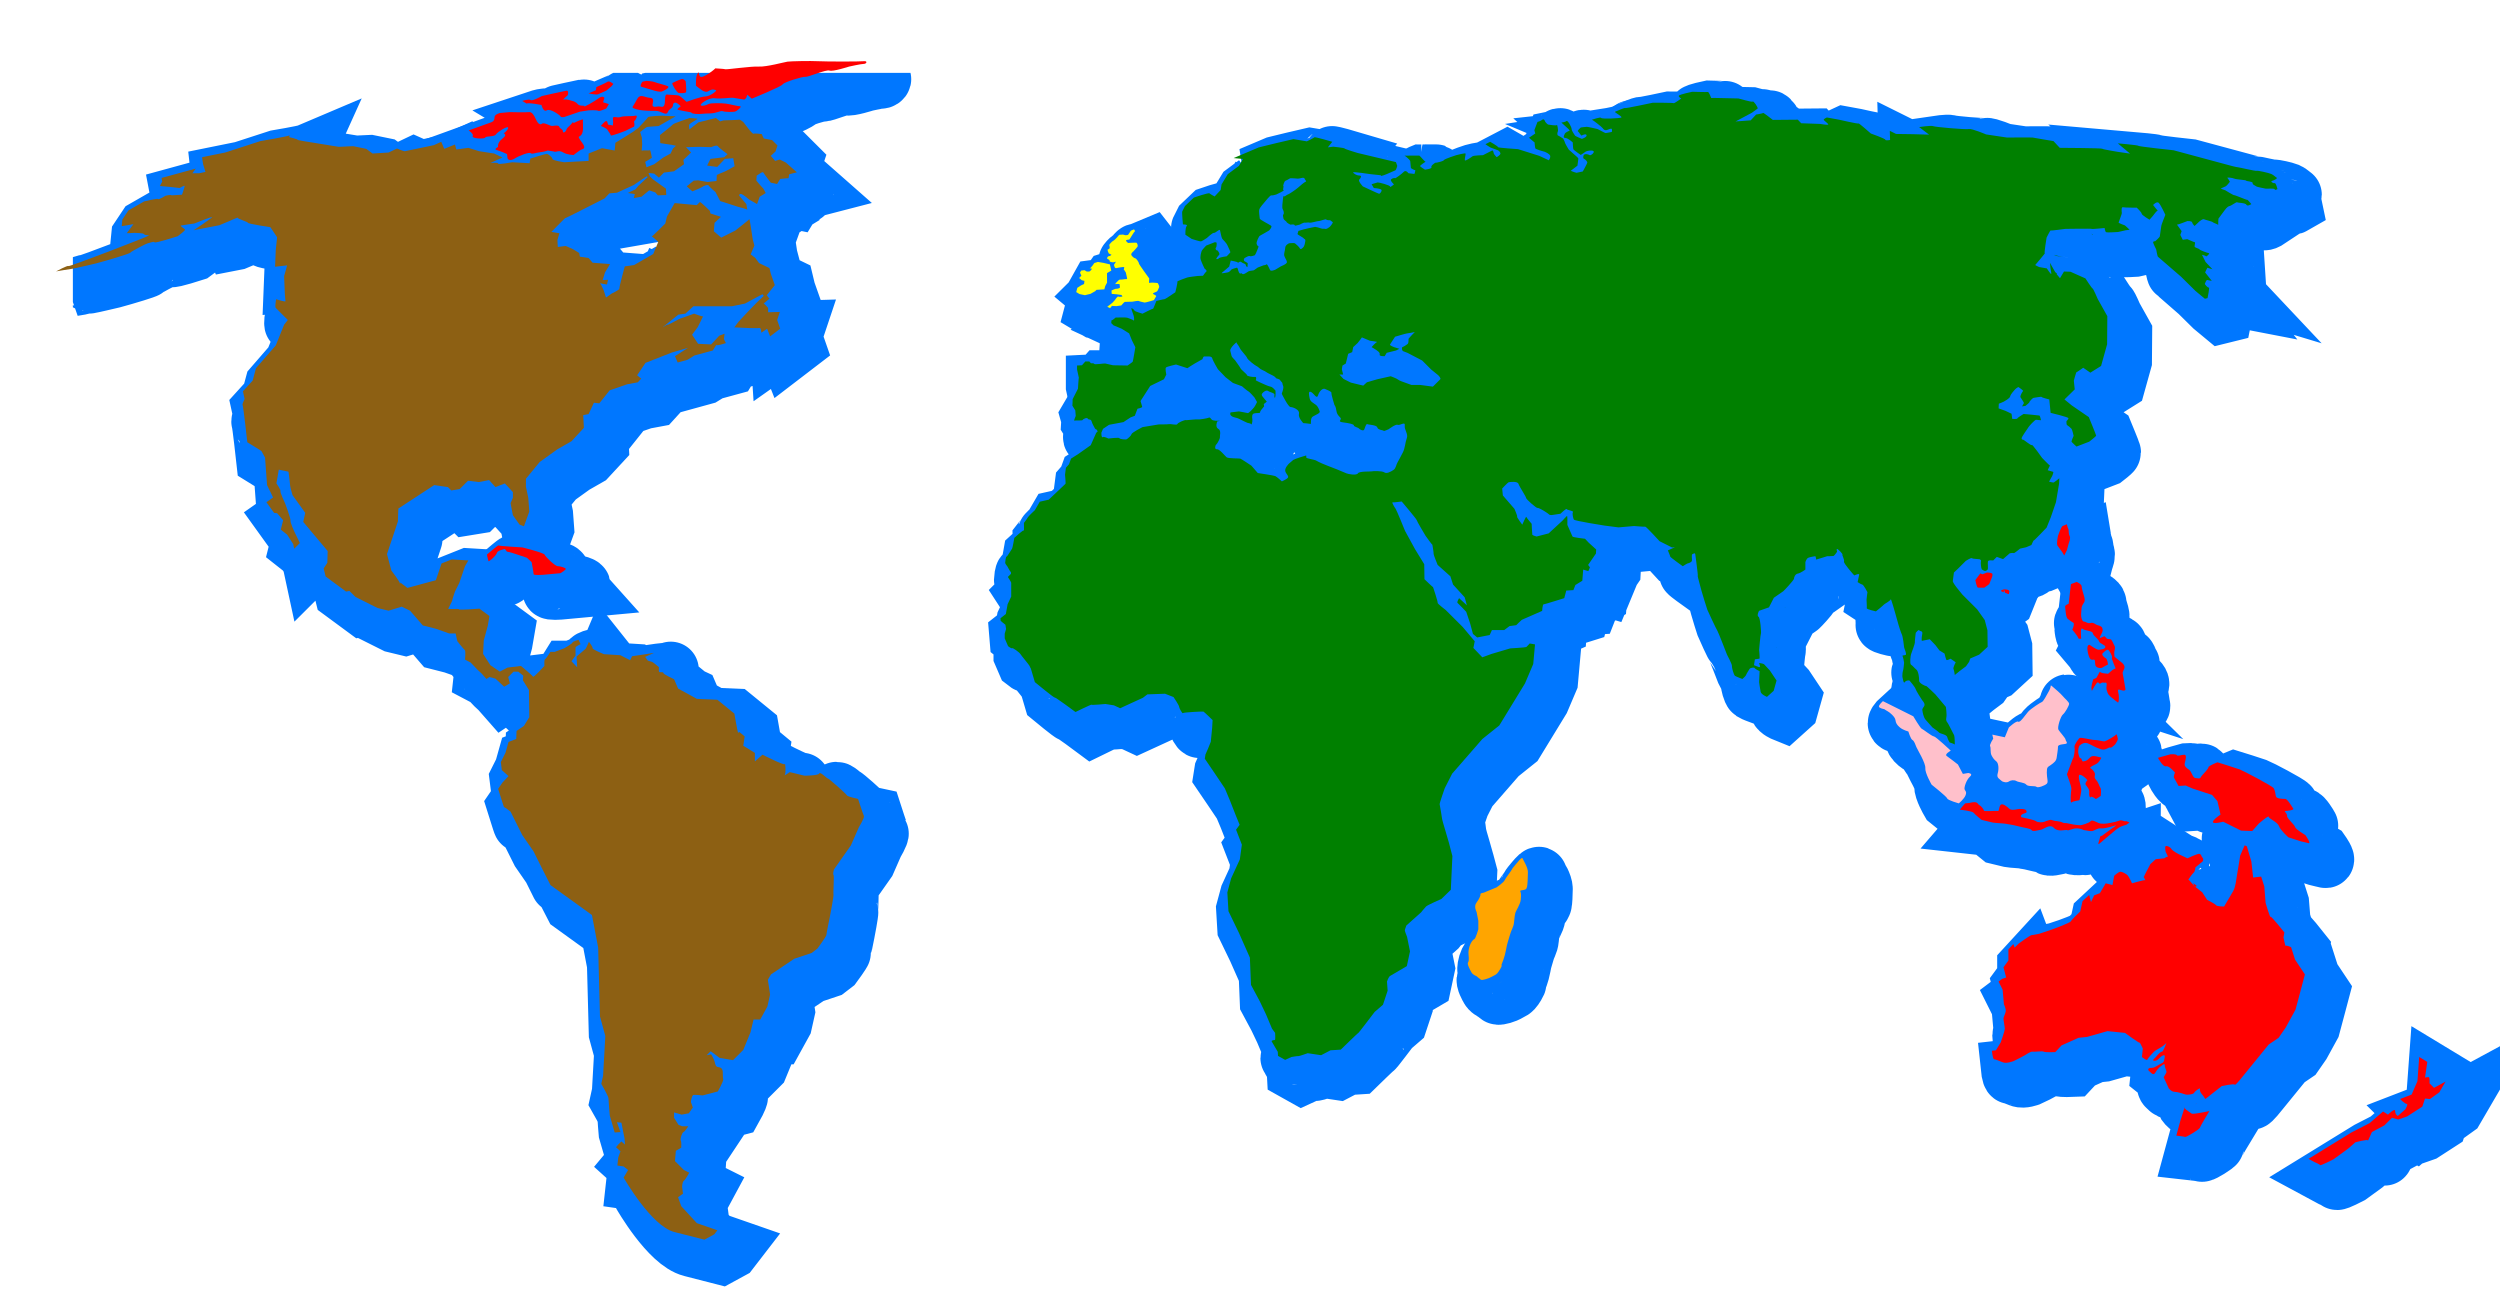 <?xml version="1.0" encoding="utf-8"?>
<!-- Generator: Adobe Illustrator 13.0.2, SVG Export Plug-In . SVG Version: 6.00 Build 14948)  -->
<!DOCTYPE svg PUBLIC "-//W3C//DTD SVG 1.0//EN" "http://www.w3.org/TR/2001/REC-SVG-20010904/DTD/svg10.dtd">
<svg version="1.0"
     xmlns="http://www.w3.org/2000/svg"
     xmlns:xlink="http://www.w3.org/1999/xlink"
     viewBox="-10 -10 446 231"
     preserveAspectRatio="xMidYMid">
	<style>
		path:hover {
  		fill: yellow;
	  	transition: all .3s;
		}
		path {
	  	transition: all .3s;
		}
	</style>
  <symbol id="map">
    <path fill="#8D6013" d="M143.079,132.525c0,0-1.91-0.398-1.993-0.637c-0.079-0.238-3.346-3.106-3.421-3.026c-0.085,0.078-1.359-1.28-1.519-0.877
                           c-0.156,0.398-2.628,0.398-2.628,0.398l-2.629-0.642c0,0-1.112,0.802-0.875,0.479c0.239-0.318,0.079-2.229,0-1.908
                           c-0.079,0.315-3.985-1.675-3.985-1.675l-1.357,1.195v-1.514l-2.066-1.273l0.241-1.674l-0.963-0.797c0,0-0.155,0.238-0.235,0.08
                           c-0.079-0.158-0.638-3.345-0.638-3.345l-3.03-2.471l-3.661-0.16l-3.348-1.837l-0.717-1.67c0,0-1.913-0.873-1.913-1.113
                           c0-0.238-0.552-0.078-0.716-0.161c-0.155-0.077-0.075-0.872-0.075-0.872l-0.883-0.722l-0.315-0.214l-0.779-0.236l-0.477-0.666
                           c0,0,1.733-0.774,1.554-0.712c-0.175,0.056-3.881,0.593-3.881,0.593l-0.358,0.715l-1.734-0.894l-2.927-0.181
                           c0,0-2.095-0.834-2.035-1.072c0.063-0.24-0.656-1.136-0.656-1.136s-0.478,1.136-0.598,1.255c-0.118,0.119-1.61,1.374-1.61,1.374
                           l0.115,1.915l-1.014-1.08l0.719-1.016c0,0,0-1.253,0-1.432c0-0.183,0.896-0.598,0.896-0.598l-0.359-0.774
                           c0,0-1.073,0.298-1.073,0.478c0,0.178-1.434,1.014-1.434,1.014l-1.735,0.656h-0.776c0,0-0.775,1.252-0.96,1.315
                           c-0.177,0.061-0.113,1.198-0.113,1.198s-1.917,2.146-2.037,1.908c-0.119-0.238-2.146-1.908-2.146-1.908l-2.395,0.294l-1.372,0.72
                           l-1.674-1.136l-1.313-2.031l0.123-2.389l0.715-2.633l0.298-1.729l-1.793-1.318c0,0-3.644,0.299-3.644,0.12
                           c0-0.176-1.975,0.063-1.913-0.12c0.057-0.177,0.717-1.312,0.717-1.494c0-0.18,0.48-1.552,0.48-1.552l0.777-1.552l1.015-2.982
                           l0.595-1.021l-2.985-0.178l-1.794,0.716l-1.015,2.99l-5.08,1.373l-1.254-0.955c0,0-0.12,0.538-0.056,0.239
                           c0.056-0.298-1.555-2.393-1.555-2.393l-0.778-2.924c0,0,2.034-6.039,1.97-5.916c-0.059,0.117,0.064-2.215,0.064-2.215l6.392-4.18
                           l2.447,0.358l0.597,0.597l1.497-0.243l1.493-1.491L75.403,76l1.85-0.357l1.138,1.256l1.669-0.656l0.897,0.958l0.542,0.593v1.019
                           l-0.418,0.954l0.418,2.152l1.194,1.675l0.776,0.297l0.956-2.628l-0.181-2.45l-0.417-1.977v-1.433l2.452-2.981l3.163-2.274
                           l2.51-1.434l2.211-2.389l-0.119-2.271l0.961-0.177l0.947-2.03l0.957,0.112l1.856-2.328l3.103-1.072l1.916-0.357l0.598-0.657
                           l-0.717-0.597l1.492-2.215l4.722-1.852l2.87-0.836l-2.334,1.495l0.478,1.133l1.733-0.477l1.256-0.775l3.285-0.895
                           c0,0,0.781-1.317,0.658-1.018c-0.115,0.298,1.675-0.299,1.675-0.299l-0.357-0.719l0.119-0.955l-0.954,0.359l-1.441,1.553
                           l-2.327-0.114l-1.073-1.617l1.015-1.374c0,0,1.014-2.032,0.955-1.909c-0.061,0.116-1.611-0.48-1.611-0.48l-2.332,0.833
                           c-0.238,0-2.449,1.316-2.391,1.138c0.061-0.179-1.136,0.657-1.136,0.657l3.046-2.446l1.257-0.182l1.435-1.317h6.871l2.331-0.479
                           l3.105-1.671l0.243,0.3l-1.316,1.252l-1.614,1.674l-1.557,1.67l-0.775,1.018l2.45,0.119c0,0,1.91,0.048,2.092,0
                           c0.239-0.06,0.298,0.835,0.298,0.835l1.014-0.716l0.541,1.374l1.794-1.374l-0.541-1.554l0.481-1.437l-2.092,0.064v-0.778
                           c0,0-0.775-0.896-0.836-0.778c-0.062,0.121,1.194-1.013,1.133-0.894c-0.059,0.12-0.54-0.596-0.54-0.596l1.439-1.798l-0.716-2.028
                           l-0.243-1.013l-1.853-0.897l-0.656-0.898l-0.839-0.656l0.66-1.555l-0.3-1.134c0,0-0.535-3.706-0.595-3.588
                           c-0.063,0.121-2.514,2.034-2.514,2.034l-2.505,1.257l-1.319-1.136l0.124-1.498l1.135-1.074l-1.856-0.597l-0.119-0.478
                           c0,0-1.672-1.673-1.79-1.555c-0.12,0.124-0.538,0.542-0.538,0.542l-3.945-0.364l-1.373,2.392l-0.298,1.254
                           c0,0-2.161,2.162-2.425,2.329c0.158-0.046,1.169,0.96,1.169,0.96l-0.899,2.147l-3.405,1.972l-1.67,0.242
                           c0,0-1.018,3.707-0.958,3.944c0.059,0.241-1.373,0.894-1.373,0.894l-1.016,0.718l-0.42-1.312c0,0-0.458-1.004-0.64-1.258
                           c0.267,0.11,1.237,0.239,1.237,0.239l0.182-0.839l-0.958,0.062l0.42-1.375l0.896-1.491l-3.109-0.24l-0.71-0.838l-1.558-0.24
                           l-0.123-0.659l-1.075-0.655l-1.316-0.597l-1.431,0.179l-0.061-1.252L89.8,31.61l-1.431-0.238c0,0,2.51-2.572,2.45-2.452
                           c-0.064,0.119,7.047-3.529,7.047-3.529l0.839-0.892l1.372-0.123l2.987-1.371l2.271-1.553l0.239,0.12l-1.729,1.612l-0.478,0.594
                           l-1.375,0.659l1.256,0.178l-0.183,0.72l1.377-0.24l1.372-1.136l1.08,0.362l0.479,0.533l1.491-0.06l-0.06-1.134l-2.327-1.671
                           l-0.544-0.537l-0.236-0.599l1.012,0.124l0.843,0.716l0.894-0.9l1.792-0.235l1.792-1.26l-0.116-0.775l1.372-1.313l-0.899-0.954
                           l2.392-0.06l2.087,0.06c0,0,1.019-0.477,1.199-0.179c0.18,0.298,1.732,1.431,1.732,1.431l-0.597,0.538l-2.453,0.302l-0.597,1.191
                           l1.797,0.242l1.371-1.433l1.492-0.121l0.24,1.431c0,0-1.671,0.958-1.909,1.017c-0.239,0.064-1.257,0.537-1.257,0.537l-0.06,1.079
                           l-1.613,0.177l-1.672-0.296l-0.775,0.058l-1.257,1.014l1.016,0.896c0,0,1.495-0.597,1.733-0.775s1.015-0.539,1.193-0.238
                           c0.179,0.298,1.192,1.134,1.192,1.134l0.843,1.618l0.776,0.237l2.387,0.776c0,0,1.675,0.419,1.675,0.536
                           c0,0.12-0.175-1.014-0.175-1.014l-1.263-1.495c0,0-0.055-0.418,0.358-0.302c0.423,0.119,1.44,1.013,1.44,1.013
                           c0.176,0.06,1.373,0.783,1.373,0.783l0.477-1.316l1.074-0.658l-0.415-0.777l-0.599-0.655l-0.656-0.777l0.058-0.895
                           c0,0,0.18-0.124,0.359-0.239c0.178-0.118,0.716-0.537,0.837-0.302c0.117,0.239,1.317,1.794,1.317,1.794l1.13,0.237l0.541-0.894
                           c0,0,1.491-0.181,1.491-0.12c0,0.06,0.12-0.716,0.12-0.716l1.376-0.357L130.193,19l-1.074-0.539l-0.84,0.24l-0.771-0.896
                           l0.834-0.774l0.361-1.078l-0.957-0.955l-1.494-0.298l-0.362-0.78c0,0-1.252-0.178-1.432-0.061c-0.181,0.124-1.076-1.073-1.076-1.073
                           l-0.777-1.014c-0.121-0.061-0.538-0.482-0.776-0.419c-0.243,0.06-2.749,0.119-2.749,0.119l-0.597,0.18l-0.775-0.6l-3.11,0.779
                           l-1.611,1.255c0,0-0.118-0.718,0-0.896c0.116-0.179,1.252-0.836,1.432-0.955c0.179-0.119-1.373-0.182-1.373-0.182
                           s-2.87,0.958-2.989,1.137c-0.119,0.178-2.331,1.91-2.331,1.91l0.064,1.435l2.029,0.301l0.776,0.175l-0.538,0.481l-0.417,0.895
                           l-1.313,0.717l-1.617,1.193l-1.374,0.537l-0.237-0.954l1.194-0.717c0,0-0.239-1.491-0.359-1.373c-0.119,0.12-1.372-0.059-1.433,0.12
                           c-0.058,0.18,0.061-1.133,0.061-1.133l-0.061-1.257l-0.298-0.959c0,0,1.017-0.835,1.193-0.894c0.18-0.06,2.092-0.18,2.092-0.18
                           l3.048-1.732l-2.511-0.117c0,0-2.327,0.057-2.449,0.299c-0.12,0.239-1.67,1.85-1.67,1.85l-0.957,0.717l-3.167,1.975l-0.121,1.372
                           l-1.313-0.238l-0.954-0.18l-2.387,0.955v1.314l-4.369,0.242c0,0-2.088-0.302-2.088-0.597c0-0.302-0.776-0.898-1.014-0.898
                           c-0.243,0-2.931,0.836-2.931,0.836l-0.119,0.835l-3.107-0.176c0,0-2.568,0.474-2.508,0.238c0.06-0.238-1.376-0.121-1.376-0.121
                           l2.151-0.956l-1.491-0.717l-2.693-0.417l-1.91-0.597l-2.147,0.299l-0.239-0.895l-1.916,0.774l-0.538-1.255l-1.313,0.599
                           c0,0-4.899,1.015-5.139,1.074c-0.237,0.061-1.431-0.478-1.431-0.478l-1.499,0.716l-2.864,0.179l-1.138-0.835l-2.329-0.477
                           l-2.57,0.119l-4.783-0.779c0,0-2.746-0.418-2.567-0.481c0.179-0.06-1.491-0.478-1.491-0.478s0.067-0.199,0.119-0.315
                           c-0.586,0.248-5.258,1.031-5.258,1.031l-6.272,2.035l-4.124,0.835c0,0,0.119,1.075,0.177,1.253c0.061,0.183,0.419,1.375,0.419,1.375
                           l-1.134,0.239h-1.2l0.603-0.835l-6.101,1.672l0.125,0.657l-0.421,0.777l1.912,0.179l1.615,0.179c0,0,0.896-0.536,0.896-0.357
                           s-0.478,1.55-0.478,1.55l-1.851,0.12c-0.119-0.179-1.077,0.063-1.077,0.063s-1.257,0.771-1.316,0.597
                           c-0.06-0.179-2.506,0.418-2.506,0.418l-2.812,1.614l-1.073,1.612l-0.119,1.193l2.091-0.355l-1.197,1.615l1.375-0.063
                           c0,0,1.615,0,1.734,0.243c0.121,0.239,0.835,0.12,0.835,0.239c0,0.121-14.22,5.616-14.341,5.438C2.089,37.282,0,38.419,0,38.419
                           s2.745-0.477,2.928-0.477c0.178,0,4.239-0.958,4.239-0.958l1.913-0.538c0,0,4.124-1.194,4.179-1.374
                           c0.061-0.181,2.931-1.674,3.11-1.674c0.18,0,1.135-0.417,1.197-0.177c0.057,0.238,4.122-1.073,4.122-1.073s1.432-1.019,1.316-1.198
                           c-0.124-0.179-0.958-0.657-0.719-0.715c0.238-0.061,2.386-0.362,2.386-0.362s3.229-1.312,3.17-1.135
                           c-0.06,0.181-3.286,2.334-3.286,2.334l4.602-0.898l1.854-0.779c0,0,1.552-0.716,1.433-0.536c-0.12,0.179,1.793,0.715,1.793,0.894
                           s4.001,0.779,4.001,0.779l1.196,1.793l-0.242,2.328l-0.118,2.931l2.15-0.24l-0.535,1.911l0.123,3.169c0,0,0.115,1.134,0.115,1.313
                           c0,0.179-1.673-0.357-1.673-0.357s-0.24,1.373-0.061,1.551c0.186,0.179,2.155,2.151,2.155,2.151l-0.658,0.838l-1.497,3.704
                           l-3.525,4.061l-0.595,2.216l-1.734,1.909l0.299,1.375c0,0-0.478,0.958-0.354,1.076c0.115,0.118,0.834,6.632,0.834,6.632l2.511,1.552
                           l0.655,1.196l0.359,4.899l1.073,2.21l-1.193,0.837l1.373,1.908l0.539,0.063l1.079,1.252l-0.421,1.675l1.133,0.895l1.078,1.674
                           l0.18,0.835l1.017-1.014l-1.017-2.091c0,0-0.717-1.557-0.657-1.911c0.06-0.36-0.954-3.049-0.954-3.049s-0.961-2.033-0.838-2.211
                           c0.116-0.181-0.721-1.372-0.721-1.372l0.421-2.449l1.733,0.358c0,0,0.299,2.266,0.299,2.509c0,0.238,0.419,1.673,0.419,1.673
                           l2.269,3.162l-0.356,1.616l4.359,5.197l-0.06,2.093l-0.658,1.013l0.358,1.437l3.647,2.688l0.596-0.118l1.074,1.076l3.942,1.973
                           l1.973,0.479l2.334-0.719l1.492,0.719l2.271,2.628l2.33,0.595l2.387,0.84h1.141l0.299,1.371c0,0,1.075,1.376,1.314,1.555
                           c0.237,0.179,0.06,1.734,0.06,1.734l1.014,0.534l1.196,1.257l0.776,0.72l0.839,0.954l0.536-0.358l1.076,0.297l1.55,1.437
                           l1.016-0.601l-0.292-1.133l0.948-0.955h0.839l0.898,0.715l-0.061,0.837l1.075,1.732l0.061,4.84l-0.956,1.556l-1.317,0.896
                           l-0.056,1.43l-1.377,0.537l-0.537,1.913l-0.838,1.674l0.179,1.432l1.197,1.076l-1.078,1.141l-0.774,1.132L79.583,133
                           c0,0,0.357,1.138,0.357,1.017c0-0.119,1.141,0.781,1.141,0.781l2.09,4.177l2.028,2.933c0,0,2.951,5.947,3.011,5.994
                           c0.891,0.655,7.393,5.338,7.393,5.338l1.109,5.815l0.324,12.267l0.954,3.51l-0.402,7.091l-0.315,1.432c0,0,1.273,2.23,1.273,2.552
                           c0,0.318,0.238,3.103,0.238,3.103l0.875,3.028l1.035-0.078l-0.637-1.752l0.799,0.08l0.553,2.786l0.079,1.113l-0.632-0.557
                           l-0.56,0.557l-0.399,0.48l0.797,0.72l-0.397,1.108l-0.158,1.438l1.115,0.16l0.796,0.636l-0.796,1.354c0,0,4.936,8.684,9.08,9.717
                           c4.144,1.04,5.338,1.356,5.338,1.356l1.756-0.957l0.551-0.715l-3.661-1.274l-2.788-3.032l-0.56-1.59l0.876-0.635l-0.157-1.198
                           c0,0,0-0.875,0.314-1.113c0.322-0.238,0.958-1.434,0.958-1.434l-0.958-0.479l-1.591-1.591l0.159-1.837l0.958-0.553
                           c0,0,0.077-1.039-0.08-1.277c-0.163-0.236,0.239-1.435,0.478-1.513c0.241-0.082,0.872-1.039,0.872-1.039h-1.11l-0.636-0.236
                           l-0.8-1.271v-0.96l1.354,0.398l1.279-0.24l0.716-1.035c0,0-0.239-0.636-0.318-0.874c-0.08-0.238,0.159-1.276,0.397-1.356
                           c0.238-0.075,1.671,0.08,1.671,0.08l2.71-0.715c0,0,1.037-1.835,0.958-2.153c-0.08-0.318-0.08-1.354-0.08-1.354s0-0.715-0.636-0.8
                           c-0.641-0.077-0.641-0.312-0.8-0.957c-0.162-0.635-0.641-1.352-0.641-1.352l-0.794,0.16l0.719-0.715l1.593,1.191l2.388,0.403
                           l1.834-1.835l1.276-3.108l0.556-2.311h1.193l1.273-2.31l0.481-2.15l-0.398-2.632l0.557-0.951l4.141-2.789l3.11-1.037l1.04-0.8
                           c0,0,1.588-2.148,1.588-2.387s0.639-3.348,0.639-3.348s0.715-3.66,0.633-3.898c-0.077-0.243,0.162-3.428,0-3.508
                           c-0.16-0.078,0.082-0.958,0.082-0.958l3.028-4.3l1.434-3.27c0,0,1.04-1.671,0.879-1.989
                           C143.953,135.233,143.079,132.525,143.079,132.525z"/>
    <path fill="yellow" d="M182.872,40.906l-0.677,0.442l-0.2,0.759l0.598,0.357l0.957,0.199l0.992-0.239l0.842-0.478l0.236-0.238l1.395-0.086l0.159-0.591
                        l0.322-0.6v-1.713l0.756-0.439l-0.243-1.112l-1.192-0.278l-0.955-0.16l-0.636,0.198l-0.365,0.517c0,0-0.59,0.638-0.473,0.515
                        c0.123-0.115,0.437-0.115,0.362,0.083c-0.083,0.198-0.405,0.397-0.405,0.397h-0.47l-0.407-0.239l-0.594,0.079l-0.201,0.359
                        l0.244,0.558l-0.403,0.4l0.478,0.399l0.476,0.115l-0.074,0.56L182.872,40.906z M187.61,36.209c0.28,0.116,0.397,0.279,0.358,0.396
                        c-0.035,0.124,0.598,0.202,0.598,0.202l0.52-0.118l-0.358,0.557c0,0,0.078,0.359,0.196,0.519c0.123,0.159,0.522,0,0.522,0
                        s0.957-0.16,1.077-0.12c0.116,0.038-0.043,0.398-0.043,0.398l0.362,0.556c0,0,0.195,0.798,0.235,1.035
                        c0.043,0.243-0.319,0.158-0.319,0.158s-0.75,0.119-0.917,0.084c-0.159-0.04-0.474,0.275-0.752,0.592
                        c-0.281,0.325,0.04,0.202,0.04,0.202h0.592c0,0,0.047,0.396,0.084,0.561c0.036,0.159-0.479,0.315-0.635,0.275
                        c-0.159-0.038-0.878,0.321-0.878,0.321l0.037,0.598l0.879,0.079l0.878,0.12l0.159,0.278c0,0-0.564,0.12-0.72,0
                        c-0.159-0.119-0.637,0.637-0.637,0.637l-0.437,0.478l-0.92,0.716l0.517,0.24l0.32-0.4l0.801,0.04l0.87-0.119
                        c0,0,0.523-0.637,0.643-0.637c0.116,0,1.353-0.038,1.353-0.038s0.996-0.2,1.115-0.12s0.917,0.241,1.041,0.279
                        c0.117,0.039,1.67-0.438,1.67-0.438s0.317-0.517,0.396-0.676c0.083-0.159-0.435-0.318-0.554-0.438s0.396-0.278,0.637-0.397
                        c0.237-0.119,0.317-0.559,0.438-0.756c0.115-0.197-0.161-0.601-0.201-0.717c-0.038-0.123-0.597-0.086-0.755-0.123
                        c-0.159-0.041-0.836,0.037-0.836,0.037l0.036-0.796c0,0-1.872-2.548-1.832-2.667c0.04-0.116-0.438-0.876-0.637-0.913
                        c-0.199-0.04-0.439-0.205-0.678-0.523c-0.237-0.316,0.319-0.717,0.319-0.717s0.675-0.716,0.756-0.874
                        c0.08-0.16-0.082-0.637-0.199-0.677c-0.121-0.039-1.511,0.04-1.511,0.04s-0.397-0.318-0.36-0.437
                        c0.041-0.125,0.439-0.162,0.56-0.162c0.113,0,0.835-1.391,0.994-1.431c0.158-0.043-0.121-0.398-0.121-0.398l-0.555,0.232
                        l-0.518,0.762c0,0-0.482,0.119-0.677,0c-0.197-0.12-0.599,0-0.758-0.04c-0.159-0.045-0.523,0.478-0.523,0.478
                        s-0.552,0.597-0.713,0.636c-0.159,0.04-0.717,0.677-0.677,0.716c0.043,0.04,0.079,0.56,0.079,0.56s-0.119,0.196-0.318,0.236
                        c-0.198,0.039,0.158,0.716,0.158,0.716l0.482,0.242c0,0-0.283,0.276-0.441,0.239C187.69,35.648,187.332,36.092,187.61,36.209z"/>
    <path fill="green" d="M374.983,27.567c0-0.033-0.018-0.033-0.052-0.013C374.966,27.58,374.983,27.589,374.983,27.567z M326.073,97.871
                        c0.08-0.119,1.193-0.677,1.232-0.959c0.042-0.273,0.837,2.594,0.837,2.594l0.562,1.99c0,0,0.434,1.432,0.594,1.712
                        c0.16,0.281,0.395,2.112,0.395,2.272c0,0.158,0.524,1.23,0.283,1.352c-0.244,0.119-0.637,0.039-0.561,0.2
                        c0.084,0.157,0.277,1.035,0.277,1.2c0,0.157-0.117,1.229-0.193,1.429c-0.084,0.2-0.119,0.718-0.119,0.953
                        c0,0.241,0.152,0.683,0.152,0.798c0,0.122,0.123,0.32,0.123,0.32s0.162,0.082,0.238-0.12c0.082-0.2,0.678-0.278,0.761-0.2
                        c0.077,0.082,0.992,1.153,1.074,1.476c0.078,0.316,1.074,1.873,1.191,2.031c0.121,0.16,0.641,0.679,0.316,1.115
                        c-0.316,0.438-0.316,0.517-0.273,0.755c0.039,0.238,0.16,1.113,0.555,1.597c0.403,0.475,1.234,1.391,1.234,1.391
                        s1.039,0.722,1.199,0.921c0.156,0.197,1.312,0.316,1.435,0.793c0.114,0.477,0.435,0.959,0.435,0.959s0.914,0.276,0.914,0.399
                        c0-0.099-0.006-1.49-0.116-1.68c-0.117-0.194-1.072-2.148-1.196-2.266c-0.116-0.121-0.315-0.398-0.196-0.911
                        c0.119-0.524-0.081-1.879-0.081-1.879l-1.872-2.232c0,0-1.634-1.594-1.673-1.512c-0.039,0.078-1.277-0.479-1.229-0.957
                        c0.032-0.477-0.129-1.67-0.486-1.95c-0.354-0.277-0.673-0.719-0.952-0.877c-0.277-0.163-0.078-1.675,0-1.874
                        c0.077-0.199,0.715-1.949,0.678-2.066c-0.044-0.119,0.158-1.752,0.158-1.752s0.516-0.684,0.635-0.443
                        c0.123,0.238,0.678,0,0.518,0.717c-0.158,0.722-0.076,1.16-0.076,1.16l1.43-0.282l0.999,1.038l0.719,0.953l0.915,0.559
                        c0,0,0.238,1.077,0.357,1.152c0.122,0.083,0.718-0.238,0.718-0.238l0.916,0.642c0,0-0.52,0.953-0.396,1.196
                        c0.117,0.238,0.233,1.072,0.233,1.072l0.88-0.718l1.118-0.836l0.557-0.797l0.199-0.596l1.59-0.681l1.515-1.393l-0.037-2.949
                        l-0.479-1.83l-1.354-1.913l-2.632-2.627l-1.031-1.274c0,0-0.719-0.916-0.682-1.153c0.041-0.243,0.196-1.514,0.196-1.514l0.722-0.679
                        l1.396-1.394c0,0,0.955-0.637,1.115-0.479c0.158,0.16,1.432,0.12,1.473,0.238c0.037,0.12,0.204,0.082,0.117,0.318
                        c-0.08,0.238,0.039,1.316,0.158,1.436c0.123,0.12,0.403,0.236,0.522,0.278c0.112,0.038,0.516-0.121,0.557-0.359
                        c0.041-0.237-0.041-1.075,0-1.275c0.041-0.198,0.119-0.198,0.24-0.238c0.119-0.04,0.713,0,0.713,0l0.641-0.637l1.113,0.398
                        l1.195-1.038c0,0,0.639-0.116,0.719-0.038c0.078,0.083,1.118-0.795,1.118-0.795l1.074-0.24l0.953-0.399c0,0,0.398-0.917,0.398-0.799
                        c0,0.121,2.313-2.307,2.313-2.307l0.756-1.873l0.914-2.668l0.557-3.31l0.042-0.954c0,0-0.878,0.715-0.995,0.758
                        c-0.121,0.037-0.836-0.158-0.836-0.158l0.555-0.998c0,0,0.32-0.716,0.16-0.756c-0.16-0.041-0.957-0.278-0.957-0.278
                        s0.343-0.784,0.394-0.835c-0.073,0-1.386-1.356-1.386-1.356s-1.755-2.509-1.835-2.312c-0.08,0.2-1.432-0.954-1.556-0.954
                        c-0.114,0-0.196,0.039-0.274-0.198c-0.08-0.24,1.195-1.913,1.234-2.037c0.039-0.115,1.152-1.353,1.356-1.312
                        c0.194,0.04,0.873,0.079,0.873,0.079s-0.163-0.795-0.28-0.835c-0.116-0.039-2.824-0.278-2.824-0.278s-1.074,0.637-1.115,0.796
                        c-0.046,0.159-0.914,0.081-0.914,0.081l-0.122-0.917l-1.081-0.517l-1.231-0.438l0.042-0.837c0,0,0.753-0.277,0.874-0.363
                        c0.119-0.08,1.074-0.553,1.152-0.955c0.08-0.399,0.719-1.035,0.801-1.155c0.078-0.119,0.594-0.557,0.711-0.477
                        c0.123,0.079,0.884,0.637,0.799,0.677c-0.075,0.039-0.593,0.878-0.479,1.113c0.124,0.243,0.681,0.961,0.603,1.078
                        c-0.078,0.122-0.32,0.56-0.32,0.56l0.598-0.08c0,0,0.756-0.597,0.715-0.676c-0.039-0.086,0.598-0.758,0.717-0.758
                        s1.437-0.283,1.471-0.164c0.043,0.121,1.358,0.438,1.358,0.438l0.24,2.394c0,0,3.187,0.756,3.187,0.956
                        c0,0.198-0.36,0.515-0.36,0.515s-0.04,0.638,0.12,0.72c0.158,0.076,0.675,0.515,0.797,0.677c0.124,0.159,0.36,1.237,0.36,1.237
                        s-0.436,0.954-0.36,1.074c0.078,0.121,0.876,0.836,0.876,0.836l2.272-0.876c0,0,1.232-0.955,1.232-1.074
                        c0-0.122-1.312-3.308-1.312-3.308l-3.03-2.076l-1.31-1.074l1.83-1.79l-0.16-1.552c0,0,0.398-1.519,0.478-1.519
                        c0.084,0,1.196-0.794,1.196-0.794l1.273,0.881l1.913-1.198l1.076-3.86l0.039-5.023l-1.713-3.066c0,0-0.795-1.872-0.919-1.872
                        c-0.119,0-1.271-1.796-1.271-1.796l-2.669-1.192l-1.158-0.04l-0.714,1.193l-0.754-0.915l-1.036-1.83l0.117,1.114
                        c0,0,0.16,0.716,0.112,0.875c-0.03,0.159-0.792-0.996-0.792-0.996s-1.274-0.237-1.353-0.237c-0.077,0-0.717-0.362-0.717-0.362
                        s1.879-2.185,1.716-2.107c-0.158,0.078,0.318-2.788,0.318-2.788s0.676-1.357,0.715-1.277c0.041,0.081,2.625-0.278,2.625-0.278
                        s4.741-0.077,4.702,0c-0.039,0.083,2.313-0.156,2.313-0.156s0.076,0.677,0.282,0.757c0.194,0.078,2.105-0.043,2.105-0.043
                        l1.395-0.317l0.674-0.082c0,0-0.834-0.835-0.955-0.835c-0.119,0-0.914-0.361-0.992-0.401c-0.083-0.04,0.596-1.55,0.555-1.79
                        c-0.037-0.24-0.117-1.075,0.199-0.995c0.318,0.081,2.474,0.081,2.474,0.081s0.872,0.833,0.872,1.073
                        c0,0.238,1.395,1.074,1.395,1.074s0.759-0.836,0.836-0.994c0.067-0.127,0.47-0.576,0.624-0.65c-0.192-0.157-0.818-0.982-0.818-0.982
                        s0.674-0.759,1.031-0.361c0.363,0.399,1.156,2.111,1.156,2.111s-0.719,1.791-0.719,1.953c0,0.156-0.277,1.794-0.277,1.915
                        c0,0.118-0.798,0.834-0.798,0.834s-0.394,0-0.394,0.199c0,0.198,0.552,1.272,0.552,1.272s0.206,1.237,0.318,1.312
                        c0.122,0.087,4.107,3.547,4.107,3.547l2.587,2.554l1.677,1.391l0.475-0.118c0,0,0.401-1.95,0.241-1.875
                        c-0.161,0.083-0.799-0.594-0.716-0.711c0.077-0.127,0.236-0.685,0.433-0.644c0.203,0.043,0.799,0.158,0.799,0.158l-1.195-1.512
                        l0.396-0.834l0.92,0.278l-1.236-1.313l-0.637-1.277c0,0,0.677,0.158,0.722,0.276c0.035,0.127,0.755-0.511,0.515-0.554
                        c-0.241-0.044-1.674-0.56-1.674-0.68c0-0.118-0.834-0.317-0.88-0.478c-0.036-0.158,0.161-0.795,0.046-0.795
                        c-0.119,0-1.354-0.557-1.354-0.557l-0.802,0.115l-0.438-0.871l0.238-0.677c0,0-0.763-1.084-0.832-1.153
                        c0.061,0.055,1.702-0.572,1.858-0.639c-0.008,0.026,0.776-0.065,0.845,0.234c0.083,0.321,0.438,0.64,0.438,0.64l0.841-0.796
                        c0,0,0.596-0.52,0.835-0.402c0.239,0.119,1.394,0.363,1.557,0.519c0.142,0.146,0.867,0.352,0.979,0.483
                        c-0.011-0.167,0.014-0.684,0.014-0.684l0.034-0.437l1.123-1.512c0,0,0.433-0.636,0.836-0.72c0.398-0.076,1.232-0.793,1.391-0.672
                        c0.16,0.117,1.481,0.08,1.64,0.438c0.156,0.357,0.873-0.12,0.873-0.12s-0.681-0.835-0.717-0.758
                        c-0.037,0.079-2.233-0.879-2.351-0.835c-0.121,0.036-1.59-0.878-1.59-0.878s-0.761-0.279-0.797-0.279
                        c-0.039,0,0.593-0.319,0.831-0.399c0.241-0.078,0.8-0.835,0.8-0.835s-0.277-0.517-0.439-0.677c-0.161-0.158,0.877-0.039,1.234,0.12
                        s2.155,0.238,2.112,0.358c-0.044,0.118,1.195,0.118,1.154,0.438c-0.041,0.319,0.438,0.396,0.598,0.557
                        c0.16,0.16,1.673,0.398,1.755,0.438c0.073,0.039,1.587-0.119,1.587,0.118c0,0.24,0.48-0.038,0.48-0.038s-0.238-1.154-0.517-1.075
                        c-0.282,0.079-0.802-0.319-0.44-0.397c0.36-0.079,1.037-0.478,0.839-0.558c-0.202-0.078-0.519-0.478-0.997-0.679
                        c-0.476-0.199-2.389-0.633-2.588-0.558c-0.197,0.083-3.188-0.639-3.381-0.639c-0.204,0-1.239-0.275-1.239-0.275l-10.197-2.749
                        c0,0-6.333-0.676-6.296-0.799c0.043-0.116-3.663-0.437-3.663-0.437l2.194,1.833l-2.194-0.317c0,0-2.706-0.438-2.786-0.558
                        c-0.082-0.118-7.572-0.159-7.572-0.159l-1.113-1.2c0,0-3.587-0.592-3.706-0.632c-0.119-0.044-4.582,0-4.582,0l-3.737-0.558
                        c0,0-2.513-1.078-3.071-0.957c-0.557,0.12-6.054-0.358-6.374-0.519c-0.316-0.16-2.504,0.16-2.504,0.16l1.783,1.355l-2.942-0.082
                        l-2.948-0.041l-1.118-0.556l0.046,1.634c0,0-0.839,0.155-0.839-0.043c0-0.199-2.591-1.113-2.591-1.113s-2.154-1.91-2.19-1.79
                        c-0.041,0.118-3.498-0.678-3.498-0.678l-2.158-0.396c0,0-0.637,0.277-0.559,0.437c0.08,0.159,0.916,0.716,0.797,0.835
                        c-0.119,0.118-1.43-0.119-1.43-0.119l-3.387-0.119l-0.602-0.637l-4.461,0.04c0,0-1.672-1.316-1.714-1.24
                        c-0.036,0.08-1.273,0.286-1.273,0.286l-0.957,1.033l-2.706,0.2l2.912-1.555l1.035-0.755c0.075-0.204-0.724-1.396-0.878-1.238
                        c-0.157,0.161-2.433-0.557-2.552-0.557s-3.545-0.08-3.545-0.08c-0.242-0.039-1.314,0-1.314,0s-0.398-1.113-0.598-1.074
                        c-0.197,0.04-2.79-0.04-2.79-0.04s-2.308,0.478-2.395,0.716c-0.071,0.241,0.444,0.478,0.444,0.478s-1.234,0.916-1.355,0.836
                        c-0.117-0.08-3.706-0.08-3.706-0.08s-4.978,1.074-4.978,0.954c0-0.102-1.49,0.534-1.837,0.687c0.293,0.257,1.338,0.852,1.2,0.992
                        c-0.158,0.158-3.507,0.318-3.626,0.078c-0.107-0.219-1.431,0.286-1.641,0.318c0.241,0.1,1.809,1.326,1.918,1.513
                        c0.119,0.198,0.407,0.478,0.797,0.318c0.398-0.159,0.756-0.318,0.838-0.159c0.08,0.159,0,0.517,0,0.517s-0.998,0.2-1.113,0.2
                        c-0.114,0-1.316-0.678-1.436-0.717c-0.117-0.04-1.711-0.398-1.912-0.398c-0.204,0-1.079,0.119-1.079,0.119s-0.676,0.598-0.518,0.678
                        c0.165,0.079,0.562,0.835,0.683,0.758c0.117-0.083,0.836-0.401,0.873-0.041c0.041,0.354-0.834,0.638-0.834,0.638
                        s-1.2-0.482-1.239-0.598c-0.039-0.124-0.598-0.798-0.598-1.157s-0.715-1.632-0.914-1.434c-0.197,0.2-0.914,0.279-0.914,0.279
                        l0.877,0.796c0,0,0.754,0.635,0.555,0.677c-0.197,0.04-0.756,0.357-0.793,0.478c-0.041,0.119-0.479,0.794,0.037,0.794
                        c0.518,0,1.355,0.8,1.355,0.8s0.039,1.077,0.117,1.236c0.08,0.159,1.312,0.994,1.312,0.994s0.763-0.478,0.875-0.596
                        c0.126-0.12,1.162-0.318,1.4-0.08c0.239,0.238-0.48,0.835-0.677,0.717c-0.201-0.121-0.637-0.24-0.836-0.161
                        c-0.203,0.079-0.203,0.079-0.203,0.079s-0.277,0.598,0,0.717c0.281,0.121,0.644,0.519,0.602,0.717
                        c-0.043,0.198-0.797,1.554-0.797,1.554l-1.118,0.238c-0.398-0.079-1.033-0.358-1.033-0.358l1.194-0.914l0.16-1.237
                        c0,0,0.041-0.079-0.277-0.358c-0.325-0.277-1.437-1.272-1.437-1.272s-0.676-1.117-0.676-1.236c0-0.125-0.318-0.72-0.318-0.72
                        s-0.758-0.517-0.918-0.553c-0.156-0.041-0.156-0.481-0.035-0.719c0.117-0.24-0.121-1.313-0.162-1.155
                        c-0.046,0.16-1.397-0.039-1.558-0.079c-0.16-0.039-0.516-0.478-0.516-0.478s-0.197-0.674-0.521-0.397
                        c-0.315,0.278-0.872,0.397-0.872,0.397l-0.557,1.472l0.158,0.598l-1.115,0.759c0,0,0.941,0.809,1.028,0.871
                        c-0.068-0.033,0.05,0.803,0.087,1.001c0.036,0.199,1.711,0.638,1.711,0.638s0.877,0.357,0.955,0.715
                        c0.082,0.358-0.24,0.797-0.24,0.797l-1.709-0.797l-3.788-1.193c0,0-3.66-0.238-3.583-0.357c0.083-0.119-1.396-0.958-1.396-0.958
                        l-0.837,0.437c0,0,0.795,0.561,0.919,0.596c0.119,0.044,1.314,0.482,1.314,0.482s0.36,0.199,0.438,0.518
                        c0.083,0.317-0.676,0.715-0.676,0.715s-0.516-0.557-0.516-0.675c0-0.12-0.123-0.598-0.281-0.519c-0.16,0.08-1.633,0.837-1.633,0.837
                        s-1.673,0.039-1.874,0.198c-0.199,0.159-1.274,0.918-1.354,0.717c-0.082-0.199,0.158-1.035,0.122-1.194
                        c-0.042-0.159-1.675,0.28-1.675,0.28s-2.108,0.675-2.191,0.873c-0.078,0.202-1.033,0.399-1.197,0.439
                        c-0.158,0.04-0.355,0.04-0.355,0.04s-0.834,0.52-0.678,0.795c0.16,0.28-1.155,0.437-1.155,0.437s-0.834-0.516-0.873-0.632
                        c-0.038-0.109,0.905-0.743,0.995-0.797c-0.122,0.079-0.995-1.036-1.116-1.076c-0.105-0.032-2.27,0.024-2.656,0.008
                        c0.252,0.092,1.023,0.838,1.023,0.948c0,0.12,0.121,1.276,0.121,1.276s0.632,0.401,0.754,0.354c0.119-0.036-0.122,0.68-0.122,0.68
                        l-1.069-0.119c0,0-0.444-0.641-0.802-0.279c-0.359,0.362-1.551,1.277-1.629,1.158c-0.082-0.12-0.758,0.119-0.718,0.358
                        c0.041,0.24,0.558,0.755,0.558,0.755s-0.755,0.637-0.681,0.4c0.083-0.242-2.067-0.797-2.228-0.757
                        c-0.165,0.04-1.079,0.319-1.079,0.319l0.396,0.676c0,0,1.198,0.079,1.355,0.318c0.165,0.238-0.274,0.716-0.4,0.716
                        c-0.112,0-2.902-1.314-2.902-1.314s-0.918-0.954-0.642-1.232c0.286-0.279,0.522-0.716,0-0.716c-0.515,0-1.072-0.401-1.108-0.56
                        c-0.042-0.159,3.141,0.322,3.141,0.322l1.837,0.196c0,0-0.238,0.242,0.479,0c0.714-0.239,1.91-0.839,2.07-0.873
                        c0.16-0.047,0.355-0.802,0.355-0.802l-0.238-0.676l-6.847-1.632c0,0-2.274-0.677-2.313-0.796s-2.032-0.321-2.032-0.321l-0.958,0.123
                        l0.802-0.998c0,0-3.112-0.919-3.188-0.8c-0.084,0.119-1.356,0.724-1.356,0.724l-2.389-0.401l-3.07,0.716l-3.108,0.759l-4.498,1.91
                        l1.673,0.159l-0.721,1.233l-1.992,1.479l-1.111,1.829l-0.16,0.996l-1.074,1.153c0,0-0.756-0.397-0.915-0.554
                        c-0.158-0.163-2.791,0.752-2.791,0.752l-1.591,1.515c0,0-0.398,0.759-0.478,0.958c-0.083,0.201,0.119,2.312,0.119,2.312
                        s0.956,0,0.676,0.278c-0.28,0.277-0.24,1.555-0.24,1.555l1.117,0.752c0,0,1.472,0.482,1.677,0.44
                        c0.191-0.039,0.913-0.517,1.035-0.597c0.111-0.078,0.993-0.954,1.271-0.918c0.278,0.044,0.994-0.758,1.077-0.474
                        c0.078,0.279,0.239,1.274,0.396,1.513c0.159,0.239,0.716,0.677,0.954,1.232c0.237,0.559,0.564,1.119,0.48,1.233
                        c-0.083,0.124-0.639,0.677-0.639,0.677s-1.191,0.159-1.353,0.324c-0.158,0.157-0.357,0.236-0.477,0.157
                        c-0.123-0.08,0.397-0.64,0.517-0.793c0.121-0.163-0.278-0.801-0.438-0.762c-0.162,0.042-0.317-0.358-0.162-0.477
                        c0.162-0.12,0.122-0.876,0.122-0.876s-0.239-0.121-0.357-0.079c-0.12,0.04-1.514,0.596-1.514,0.596s-0.756,0.797-0.796,0.955
                        c-0.043,0.164-0.362,0.998-0.158,1.593c0.198,0.601,0.675,1.557,0.675,1.557s0.513,0.356,0.318,0.517
                        c-0.196,0.158-0.6,0.756-0.6,0.756l-0.951,0.039c0,0-1.713,0.203-1.875,0.279c-0.157,0.082-1.828,0.596-1.753,0.758
                        c0.084,0.159-0.36,1.874-0.36,1.874c-0.077,0.04-1.751,1.234-1.949,1.234c-0.199,0-1.433,0.317-1.433,0.317
                        s-0.558,1.474-0.596,1.393c-0.04-0.081-1.877,0.876-1.877,0.876s-1.392-0.399-1.432-0.56c-0.04-0.158-0.519-0.516-0.557-0.396
                        c-0.042,0.121,0.476,1.36,0.476,1.599c0,0.233,0.081,0.712-0.079,0.556c-0.16-0.163-0.956-0.397-1.114-0.478
                        c-0.163-0.078-1.515-0.042-1.515-0.042h-0.558c0,0-0.679,0.6-0.719,0.479c-0.037-0.121-0.077,0.52-0.077,0.52l0.396,0.396
                        l1.438,0.597l1.353,0.837l0.518,1.273l0.596,1.195c0,0-0.399,2.469-0.473,2.592c-0.088,0.117-0.921,0.678-0.921,0.678l-2.591-0.044
                        c0,0-1.275-0.277-1.394-0.317c-0.119-0.042-1.913,0.238-1.948,0.079c-0.04-0.161-0.6-0.121-0.6-0.121l-0.282-0.317h-0.716
                        l-0.597,0.675l-0.876,0.044v0.713c0,0,0.358,1.637,0.318,1.518c-0.04-0.123-0.158,1.909-0.158,1.909s-0.861,1.731-0.948,1.863
                        c0.019,0.052-0.047,1.165-0.047,1.165l0.519,0.838l0.079,0.993c0,0-0.399,0.915-0.239,0.836c0.161-0.081,1.437,0.039,1.472-0.119
                        c0.04-0.158,0.799-0.517,0.915-0.24c0.118,0.278,0.56,0,0.684,0.482c0.111,0.477,0.553,1.153,0.596,1.271
                        c0.039,0.124,0.357,0.239,0.357,0.239l0.119,0.322l-0.242,0.2l-0.99,2.227l-2.196,1.555l-1.312,0.834l-0.359,0.999l-0.556,0.637
                        l-0.16,1.234c0,0,0.16,1.551,0.077,1.633c-0.077,0.079-2.986,2.828-2.986,2.828l-1.593,0.358l-0.88,1.515
                        c0,0-1.194,1.112-1.271,1.316c-0.083,0.196-0.679,0.956-0.679,0.956s0.04,1.59,0,1.353c-0.041-0.239-1.711,1.312-1.711,1.312
                        s-0.318,1.833-0.397,1.915c-0.079,0.076-0.875,1.472-0.998,1.432c-0.119-0.041-0.238,0.955-0.238,1.115
                        c0,0.158,0.396,0.635,0.396,0.635s0.562,1.08,0.6,0.96c0.038-0.123,0.038,0.36,0.038,0.36l-0.555,0.554c0,0,0.598,0.919,0.598,1.038
                        c0,0.119,0,2.466,0,2.466l-0.64,1.357l-0.318,1.754l-0.959,0.755l0.04,0.479l0.838,0.675l0.123,0.755l-0.243,0.839v0.84l0.601,1.394
                        c0,0,0.597,0.477,0.716,0.357s1.31,0.756,1.472,1.033c0.16,0.279,1.631,2.032,1.631,2.114c0,0.078,0.24,0.477,0.24,0.477l0.716,2.43
                        c0,0,3.466,2.866,3.546,2.748c0.08-0.116,3.705,2.587,3.705,2.587s2.912-1.43,2.873-1.309c-0.043,0.117,2.465-0.121,2.465-0.121
                        l1.516,0.238l1.111,0.518l4.067-1.869l0.797-0.604l3.144-0.115l1.516,0.591c0,0,0.995,1.479,0.995,1.718s0.598,1.312,0.679,1.152
                        c0.077-0.155,3.545-0.315,3.667-0.277c0.115,0.039,1.63,1.517,1.63,1.517l-0.079,1.396l-0.241,2.466l-0.479,1.196l-0.473,1.077
                        l-0.119,0.757c0,0,3.579,5.258,3.579,5.297s0.917,2.188,0.917,2.188l1.08,2.752l0.638,1.55l-0.638,0.876l1.036,2.674l-0.36,2.625
                        l-1.554,3.389l-0.676,2.508l0.199,3.346l1.866,3.864l1.955,4.422l0.199,4.862l1.557,2.904l1.118,2.348l1.074,2.553l0.555,0.757
                        c0,0,0.083,1.275-0.043,1.275c-0.117,0-0.712,0.043-0.552,0.277c0.158,0.238,1.072,1.833,1.072,1.833l0.039,0.719l1.273,0.713
                        l1.123-0.516c0,0,1.113-0.197,1.234-0.158c0.117,0.039,1.668-0.52,1.668-0.52l2.391,0.359l1.674-0.875l1.833-0.119
                        c0,0,3.146-3.069,3.146-2.989s2.902-3.742,2.902-3.742l1.481-1.278l0.833-2.508l-0.118-1.629c0,0,0.28-0.843,0.556-1.001
                        c0.282-0.158,2.987-1.751,2.987-1.751l0.563-2.631l-0.522-2.591c0,0-0.4-0.991-0.4-1.152c0-0.157,0.279-0.879,0.279-0.879
                        l2.632-2.349c0,0,0.596-0.757,0.875-1.035c0.28-0.278,2.745-1.352,2.745-1.352l1.677-1.63l0.279-6.018c0,0-0.598-2.236-0.637-2.431
                        c-0.039-0.204-1.194-3.983-1.194-4.145c0-0.157-0.398-2.47-0.443-2.672c-0.032-0.192,0.914-2.863,0.914-2.863l1.319-2.593
                        l5.38-6.173l3.03-2.426l4.579-7.493l1.475-3.467l0.315-3.501l-0.953-0.16c0,0-0.48,0.557-0.599,0.635
                        c-0.12,0.082-2.868,0.242-2.868,0.242l-3.347,0.992l-1.633,0.598l-1.593-1.67l0.238-1.194l-2.148-2.553l-3.029-3.022
                        c0,0-1.519-1.158-1.437-1.274c0.082-0.123-0.839-2.911-0.839-2.831s-1.512-1.392-1.512-1.392l-0.039-2.672l-1.633-2.665l-1.789-3.27
                        c0,0-1.517-3.746-1.677-3.945c-0.156-0.198-0.754-1.192-0.557-1.153c0.199,0.041,1.633-0.159,1.633-0.159s2.667,3.149,2.667,3.308
                        s1.597,2.825,1.597,2.825s1.193,1.675,1.193,1.552c0-0.113,0.279,1.554,0.238,1.677c-0.039,0.12,0.717,1.953,0.717,1.953
                        l2.272,2.033l0.477,1.471l2.071,2.27l0.401,1.436l-1.397-1.279c0,0-0.438,0.719-0.279,0.842c0.158,0.116,1.553,1.591,1.553,1.591
                        l0.683,2.029l0.518,1.915l0.754,0.637l2.233-0.437l0.395-0.88h2.192l0.955-0.715l1.191-0.16c0,0,0.918-0.917,0.997-0.957
                        c0.082-0.04,3.627-1.59,3.627-1.59s0.077-1.16,0.238-1.16c0.16,0,3.708-1.115,3.708-1.115l0.357-1.353l1.271-0.08l0.359-0.914
                        l1.235-0.756l0.155-1.993l0.919,0.276l0.281-0.678l-0.318-0.433l1.395-2.031l0.039-0.721l-1.355-1.234l-0.635-0.676
                        c0,0-2.153-0.242-2.235-0.401c-0.078-0.16-0.914-2.073-0.914-2.073c0-0.594,0.039-1.673-0.082-1.591
                        c-0.115,0.079-0.793,0.835-0.793,0.835l-2.465,2.272l-2.156,0.557c0,0-0.714-0.199-0.756-0.317c-0.039-0.12-0.119-1.954-0.119-1.954
                        s-0.92-1.075-0.956-1.233c-0.039-0.16-0.719,1.396-0.719,1.396s-1.036-1.396-0.919-1.44c0.119-0.037-0.477-1.392-0.477-1.392
                        l-2.068-2.387l-0.119-1.237c0,0,0.996-1.078,1.154-1.118c0.158-0.039,1.592-0.237,1.753,0.283c0.16,0.513,1.355,2.272,1.355,2.51
                        c0,0.238,1.829,1.83,2.031,1.79c0.196-0.039,0.911,0.358,1.154,0.518c0.238,0.159,0.713,0.438,0.914,0.64
                        c0.199,0.195,0.717,0.079,0.717,0.079l1.315-0.201c0,0,1.074-1.036,1.117-0.836c0.035,0.203,1.271,0.282,1.113,0.557
                        c-0.16,0.28,0.044,1.079,0.158,1.317c0.124,0.241,5.497,1.077,5.497,1.077l2.474,0.318c0,0,2.623-0.241,2.783-0.241
                        c0.158,0,1.837,0.163,1.995,0.117c0.156-0.035,2.547,2.591,2.547,2.591l2.231,1.12l0.515-0.042l-1.268,0.559
                        c0,0,0.432,0.996,0.432,1.114c0,0.12,2.233,1.714,2.233,1.714s0.795-0.521,0.914-0.521c0.122,0,0.679-0.198,0.72-0.477
                        c0.039-0.278-0.122-1.073,0.078-1.153c0.203-0.08,0.476-0.321,0.523,0.04c0.035,0.356,0.521,3.782,0.438,3.819
                        c-0.087,0.047,0.676,2.592,0.676,2.711c0,0.12,0.996,3.229,1.033,3.348c0.041,0.118,1.672,3.623,1.791,3.743
                        c0.117,0.12,1.714,4.26,1.714,4.26s0.918,1.714,0.877,1.995c-0.039,0.279,0.32,1.632,0.56,1.792
                        c0.238,0.159,1.311,0.558,1.311,0.558s0.596-0.521,0.64-0.677c0.036-0.158,0.477-0.875,0.632-1.113
                        c0.161-0.243,0.885-0.318,0.921-0.161c0.037,0.161,0.878,0.558,0.878,0.558l-0.087,1.95c0,0,0.164,1.271,0.281,1.757
                        c0.126,0.477,1.118,0.875,1.118,0.875l1.195-1.075l0.516-1.837l-1.191-1.789c0,0-0.914-0.995-1.035-1.118
                        c-0.121-0.115-0.884-0.234-0.884-0.234s0.087,0.399,0.164,0.555c0.083,0.16-0.164,0.202-0.164,0.202l-0.914-0.357l0.16-1.045
                        c0,0,0.685-0.117,0.802-0.117c0.116,0-0.048-1.592-0.048-1.592s0.247-2.825,0.327-2.905c0.08-0.083-0.121-2.868-0.44-2.986
                        c-0.315-0.12,0-1.035,0.161-1.076c0.158-0.042,1.711-0.597,1.711-0.597l0.873-1.713c0,0,1.558-1.078,1.677-1.158
                        c0.117-0.08,1.908-1.988,1.908-2.231c0-0.235,0.204-0.833,0.679-0.918c0.479-0.075,1.358-0.713,1.358-0.713v-1.316
                        c0,0,0.158-0.637,0.516-0.795c0.355-0.16,1.273-0.281,1.273-0.281s0.202,0.519,0.08,0.597c-0.121,0.082,2.03-0.597,2.03-0.597
                        s0.955,0,1.115-0.038c0.163-0.042,0.64-0.755,0.64-0.755s-0.204-0.641,0.073-0.483c0.284,0.165,0.962,0.88,0.884,1
                        c-0.085,0.114,0.395,0.913,0.279,1.231c-0.123,0.318,1.831,2.474,1.831,2.474s0.952-0.441,0.875-0.122
                        c-0.083,0.318-0.277,1.317-0.277,1.317s0.598,0.396,0.834,0.437c0.24,0.039,0.917,1.353,0.917,1.353s-0.16,1.192-0.16,1.352
                        s0.086,1.317,0.039,1.517c-0.039,0.198,1.633,0.562,1.633,0.562S325.993,97.993,326.073,97.871z M207.967,38.68l1.317-1.116
                        l0.281-1.077c0,0,1.232,0.201,1.269,0.36c0.039,0.157,0.323-0.36,0.636-0.079c0.322,0.278,0.721,0.235,0.762,0.476
                        c0.035,0.24,0.277,0.519,0.316,0.359c0.039-0.16,0.039-0.677,0.039-0.677s-0.355-0.198-0.557-0.322
                        c-0.201-0.118-0.159-0.477,0.041-0.592c0.196-0.119,0.754-0.444,0.915-0.322c0.16,0.116,0.878-0.159,0.878-0.159
                        s0.119-0.243,0.197-0.357c0.083-0.124,0.481-1.197,0.481-1.197s-0.284-0.119-0.362-0.479c-0.08-0.356,0.44-1.393,0.562-1.431
                        c0.114-0.041,1.674-0.959,1.674-0.959s0.596-0.639,0.357-0.835c-0.241-0.202-2.032-1.077-2.032-1.276s-0.199-1.235-0.083-1.631
                        c0.121-0.397,0.84-1.157,0.958-1.317c0.121-0.155,0.997-1.232,1.157-1.196c0.16,0.043,0.756-0.08,0.912-0.156
                        c0.163-0.083,1.553-0.719,1.315-0.758c-0.238-0.04,0.081-0.756-0.041-0.717c-0.119,0.039,0.122-0.915,0.401-0.994
                        c0.277-0.079,0.754-0.438,0.879-0.438c0.112,0,1.075,0.04,1.313,0.079c0.238,0.04,1.074-0.357,1.193,0
                        c0.119,0.358,0.435,0.438,0.16,0.557c-0.279,0.12-0.916,0.678-1.315,1.034c-0.396,0.357-1.594,1.159-1.754,1.195
                        c-0.156,0.042-0.243,0.119-0.559,0.321c-0.318,0.195-0.318-0.278-0.394,0.476c-0.083,0.758-0.199,1.593-0.043,1.875
                        c0.16,0.278,0.277,0.716,0.119,0.916s-0.041,0.319,0,0.677s0.527,0.516,0.561,0.676c0.037,0.159,0.674,0.477,0.674,0.477
                        c0.318-0.036,0.685-0.077,0.758,0.083c0.083,0.159,0.243,0.08,0.243,0.08l0.671-0.163c0,0,0.681-0.398,0.921-0.358
                        c0.238,0.04,0.555-0.079,0.834,0c0.279,0.08,1.472-0.318,1.636-0.279c0.158,0.044,1.27-0.437,1.353-0.277
                        c0.08,0.159,0.678,0.119,0.678,0.119l0.479,0.358c0,0.238-0.479,0.795-0.596,0.878c-0.121,0.078-0.518,0.401-0.757,0.318
                        c-0.238-0.077-0.402,0.04-0.72-0.077c-0.319-0.122-0.917-0.284-1.078-0.284c-0.159,0-2.027,0.444-2.027,0.444l-0.953,0.276
                        l-0.165,0.56l0.121,0.119l0.956,0.596c0,0.201,0.401,0.08,0.318,0.558c-0.078,0.477-0.119,0.676-0.238,0.914
                        c-0.122,0.24-0.598,0.678-0.717,0.398c-0.119-0.278-0.714-0.796-0.875-0.915c-0.156-0.119-0.634-0.04-0.92-0.04
                        c-0.277,0-0.836,0.399-0.836,0.837c0,0.437-0.277,1-0.16,1.431c0.121,0.444,0.641,1.002,0.403,1.279
                        c-0.243,0.28-0.797,0.479-1.035,0.597c-0.238,0.12-0.8,0.518-0.997,0.597c-0.199,0.079-0.797,0.318-0.918,0.04
                        c-0.117-0.28-0.357-0.717-0.357-0.717s-0.199-0.396-0.282-0.277c-0.071,0.115-0.516,0.16-0.516,0.16l-1.031,0.397
                        c0,0-0.562,0.397-0.679,0.477c-0.123,0.079-0.719,0.079-0.958,0.198c-0.238,0.121-0.956,0.718-1.153,0.439
                        c-0.202-0.277-0.317,0.199-0.563-0.239c-0.233-0.437-0.157-0.916-0.438-0.834c-0.275,0.08-0.917,0.238-0.992,0.397
                        c-0.083,0.159-0.162,0.159-0.316,0.318c-0.16,0.158-1.317,0.278-1.317,0.278V38.68z M240.971,68.176
                        c-0.298,0.778-0.298,1.792-0.719,2.57c-0.42,0.773-0.599,1.191-0.896,1.675c-0.3,0.472-0.3,1.132-0.776,1.43
                        c-0.477,0.301-1.193,0.718-1.612,0.42c-0.415-0.3-2.09-0.239-2.274-0.179c-0.177,0.06-2.206-0.06-2.447,0.355
                        c-0.238,0.42-1.786,0.122-2.033,0c-0.238-0.118-3.164-1.315-3.402-1.372c-0.238-0.059-1.738-0.715-1.979-0.894
                        c-0.238-0.181-1.729-0.363-1.787-0.541c-0.061-0.18,0.119-0.418-0.124-0.358c-0.234,0.055-1.97,0.597-2.208,0.772
                        c-0.243,0.186-0.773,0.663-0.773,0.663s-0.723,0.716-0.663,1.253c0.064,0.538,0.719,0.956,0.481,1.254s-1.074,0.656-1.074,0.656
                        s-0.902-0.835-1.196-0.954c-0.299-0.12-3.104-0.537-3.104-0.537l-1.136-1.314c0,0-1.792-1.196-1.972-1.256
                        c-0.181-0.059-2.152,0-2.454-0.238c-0.3-0.243-1.255-1.495-1.731-1.434c-0.479,0.059-0.298-0.717-0.119-0.836
                        c0.178-0.119,0.716-1.135,0.657-1.314c-0.062-0.181,0.298-1.193-0.298-1.491c-0.597-0.306-0.181-1.321-0.181-1.321
                        s0.599-0.119,0.36-0.119s-1.135,0.06-1.376-0.238c-0.235-0.299-0.302-0.417-0.534-0.299c-0.244,0.121-1.738,0.359-1.915,0.299
                        c-0.181-0.059-1.612,0.119-1.851,0.119c-0.238,0,0.06,0.061-0.238,0c-0.303-0.06-1.499,0.481-1.557,0.716
                        c-0.055,0.239-1.251-0.055-1.432,0c-0.182,0.06-1.913,0.06-1.913,0.06l-2.87,0.478c0,0-1.911,0.962-1.97,1.26
                        c-0.06,0.299-0.658,0.777-0.836,0.893c-0.177,0.121-1.252,0-1.318-0.178c-0.056-0.179-1.971,0.062-1.971,0.062
                        s-0.775-0.421-1.014-0.24c-0.238,0.179-0.238-0.779-0.238-0.779l0.298-0.711l1.074-0.719l2.573-0.482l1.255-0.833l0.773-0.299
                        l0.476-1.253c0,0,0.897-0.179,0.837-0.361c-0.059-0.179-0.294-1.016-0.294-1.016l1.729-2.687l2.449-1.196l0.419-0.837
                        c0,0-0.235-1.074-0.059-1.256c0.178-0.18,1.792-0.539,1.792-0.539l2.033,0.658c0,0,1.074-0.715,1.312-0.835
                        c0.238-0.121,1.376-0.776,1.376-0.776s0.116-0.537,0.356-0.478c0.239,0.059,1.255-0.179,1.377,0.299
                        c0.119,0.478,1.015,1.973,1.015,1.973l1.373,1.435l1.317,1.016l1.614,0.595c0,0,0.954,0.837,1.132,0.897
                        c0.179,0.058,1.074,1.077,1.074,1.077l0.477,0.833c0,0-0.297,0.66-0.536,0.96c-0.238,0.295-0.955,1.075-1.135,1.011
                        c-0.18-0.055-1.557-0.294-1.557-0.294l-1.492,0.178c0,0-0.235,0.359,0.182,0.657c0.418,0.298,0.895,0.24,1.311,0.478
                        c0.425,0.238,1.499,0.719,1.499,0.719s0.719,0.116,0.719,0.294c0,0.18,0.236-0.478,0.176-0.895
                        c-0.059-0.417-0.121-0.953,0.298-1.074c0.421-0.119,1.075,0,1.075-0.181c0-0.178,0.183-0.42,0.183-0.42l0.537-0.652l-0.06-0.417
                        l0.541-0.425c0,0-0.298-0.351-0.541-0.654c-0.236-0.3-0.477-0.479-0.304-0.778c0.183-0.297,0.778-0.717,1.083-0.477
                        c0.297,0.238,1.191,0.357,1.131,0.658c-0.057,0.296,0,0.713,0.122,0.478c0.115-0.241,0.06-1.197,0.06-1.197
                        s-0.479-0.655-0.898-0.715c-0.414-0.062-1.498-0.598-1.794-0.717c-0.297-0.12-0.833-0.417-0.833-0.417s0.236-0.657-0.117-0.597
                        c-0.362,0.059-1.436-0.123-1.436-0.299c0-0.183-1.077-1.021-1.132-1.196c-0.06-0.183-1.019-1.496-1.019-1.496
                        s-0.541-0.537-0.598-0.716c-0.062-0.18-0.119-0.479-0.239-0.955c-0.123-0.478,1.193-1.673,1.134-1.495
                        c-0.061,0.176,0.3,0.418,0.542,0.955c0.235,0.54,1.192,1.435,1.312,1.793c0.118,0.357,1.436,1.376,1.73,1.492
                        c0.304,0.118,0.477,0.48,1.077,0.718c0.6,0.24,0.542,0.355,1.317,0.716c0.773,0.359,0.895,0.482,1.01,0.657
                        c0.124,0.182,0.598,0.123,0.781,0.421c0.178,0.297,0.417,0.358,0.417,0.656c0,0.297,0.243,0.297,0.117,0.895
                        c-0.117,0.597-0.295,0.776-0.234,0.895c0.06,0.122,1.136,2.334,1.555,2.334c0.417,0,1.67,0.478,1.491,1.192
                        c-0.178,0.716,0.775,1.673,0.775,1.673s0.799,0.051,1.351,0.143c0.023-0.417-0.065-1.086,0.388-1.339
                        c0.532-0.299,1.31-0.6,1.189-0.895c-0.122-0.298-0.241-0.838-0.717-1.194c-0.472-0.357-0.956-0.543-1.075-1.134
                        c-0.117-0.599-0.299-1.379,0.238-1.138c0.537,0.237,1.016,1.378,1.26,0.596c0.235-0.775,0.831-1.314,1.248-1.134
                        c0.423,0.179,1.2,0.477,1.14,0.716c-0.061,0.239,0.537,2.154,0.537,2.154s0.238,0.181,0.357,1.075s0.895,1.134,0.778,1.433
                        c-0.121,0.296-0.481,0.475,0.479,0.597c0.951,0.12,1.852,0.297,1.852,0.536c0,0.24,0.776,0.364,0.896,0.54
                        c0.117,0.18,0.834,0.537,0.955,0.18c0.119-0.355,0.359-1.078,0.538-0.958c0.179,0.124,1.672,0.124,1.793,0.604
                        c0.124,0.471,1.137,0.471,1.137,0.598c0,0.115,0.896-0.299,0.896-0.299s1.253-0.958,1.612-0.779c0.357,0.179,1.37-0.661,1.251,0.116
                        C240.492,66.682,241.271,67.401,240.971,68.176z M246.944,57.66c-0.176,0.181-1.315,1.314-1.315,1.314l-2.271-0.3h-1.552
                        l-1.314-0.476c0,0-0.898-0.298-1.076-0.479c-0.182-0.179-1.313-0.599-1.313-0.599l-2.392,0.539l-1.854,0.539l-0.653,0.595
                        l-2.212-0.536l-1.313-0.656l-0.721-0.779h0.658l-0.234-0.955l0.115-0.656l0.595-0.361l0.421-1.731l0.719-0.299l0.177-0.894
                        c0,0,0.599-0.541,0.78-0.72c0.179-0.177,0.776-1.017,0.776-1.017l1.43,0.599c0,0,1.494,0.181,1.256,0.242
                        c-0.243,0.058-0.958,0.897-0.958,0.897s0.538,0.294,0.785,0.477c0.233,0.179,0.774,0.475,0.653,0.836
                        c-0.121,0.357,0.896,0.298,0.896,0.298l0.359-0.597l1.67-0.417l0.598-0.302l-0.957-0.294c0,0-0.836-0.302-0.715-0.482
                        c0.121-0.181,0.896-1.375,0.896-1.375s1.973-0.595,2.15-0.595c0.175,0,1.378-0.239,1.378-0.239s-0.956,0.955-1.079,1.136
                        c-0.124,0.181,0.062,0.774-0.238,1.016c-0.296,0.238-0.72,0.48-0.896,0.541c-0.183,0.055-0.063,0.655,0.117,0.716
                        c0.184,0.061,0.779,0.298,0.779,0.298l2.63,1.372l1.612,1.612l1.259,1.021C246.589,56.945,247.123,57.482,246.944,57.66z"/>
		<!-- Madagascar -->
    <path fill="orange" d="M240.563,17.773c-0.021-0.008-0.044-0.008-0.052-0.008C240.492,17.773,240.515,17.773,240.563,17.773z M385.742,30.155
                        c0.005-0.009-0.004-0.025-0.014-0.037C385.733,30.159,385.733,30.179,385.742,30.155z M277.995,9.995c0,0,0.025-0.006,0.073-0.029
                        c-0.041-0.037-0.069-0.065-0.073-0.083C277.956,9.72,277.995,9.995,277.995,9.995z M261.066,143.438c0,0-1.278,1.438-1.354,1.68
                        c-0.084,0.235-1.115,1.51-1.28,1.907c-0.16,0.398-1.43,1.273-1.43,1.273l-2.311,0.957c0,0-0.795,0.08-0.558,0.403
                        c0,0-0.16,0.633-0.714,1.352c-0.56,0.715,0,1.67,0,1.67l0.315,1.593v1.516c0,0-0.479,1.673-0.717,1.751
                        c-0.236,0.082-0.635,0.559-0.873,1.357c-0.242,0.795-0.16,1.353-0.16,1.353s0.16,1.195-0.082,1.436
                        c-0.243,0.238,0.398,1.431,0.641,1.834c0.238,0.395,0.876,0.633,0.876,0.633s0.554,0.48,0.795,0.637
                        c0.238,0.16,1.432-0.312,1.432-0.312s0.879-0.398,1.115-0.561c0.24-0.163,0.401-0.238,0.875-1.035
                        c0.481-0.797,0.163-0.559,0.238-0.797c0.085-0.238,0.557-1.277,0.8-2.63c0.238-1.355,0.32-1.275,0.637-2.469
                        c0.316-1.196,0.715-1.517,0.795-2.468c0.08-0.957,0.158-1.358,0.236-1.679c0.082-0.316,0.882-1.51,0.958-2.309
                        c0.078-0.793,0.078-1.194-0.076-1.51c-0.158-0.323,0.956-0.085,1.112-0.562c0.163-0.479,0,0,0.082-0.235
                        c0.081-0.243,0.163-1.754,0.163-2.629c0-0.876-0.877-2.236-0.965-2.47C261.543,142.884,261.066,143.438,261.066,143.438z"/>
    <path fill="pink" d="M340.65,131.889c0.243-0.637,0-0.717-0.157-1.035c-0.158-0.318,0.315-1.75,0.955-2.31c0.637-0.559-0.318-0.641-0.318-0.641
                        l-0.956,0.16l-0.877-1.673c0,0-1.514-1.191-1.99-1.512c-0.479-0.316,0.712-0.957,0.712-0.957s-2.702-2.549-3.022-2.549
                        c-0.318,0-1.915-1.273-2.153-1.356c-0.238-0.077-1.512-2.23-1.512-2.23l-5.42-2.707c0,0-0.715,0.64-0.715,0.955
                        c0,0.319,0.957,0.478,0.957,0.478s0.316,0.238,0.635,0.399c0.318,0.16,1.273,0.955,1.354,1.516c0.077,0.555,0.24,0.875,0.797,1.35
                        c0.561,0.479,1.512,0.722,1.512,0.722s0.403,1.352,0.722,1.512c0.316,0.16,0.557,0.874,0.712,1.275
                        c0.161,0.398,1.677,2.867,1.591,3.743c-0.076,0.877,1.122,2.95,1.122,2.95s2.709,2.148,2.789,2.469
                        c0.078,0.316,2.063,0.876,2.063,0.876S340.412,132.525,340.65,131.889z M359.134,115.556c0-0.318-0.877-1.033-1.118-1.354
                        c-0.238-0.321-1.67-1.595-1.988-1.833c-0.316-0.238,0,0-0.477,0.88c-0.477,0.875-1.037,1.91-1.278,1.988
                        c-0.24,0.08-1.988,1.194-2.469,1.751c-0.477,0.557-1.43,1.993-1.748,1.76c-0.318-0.243-1.679,1.028-1.679,1.028l-0.715,1.753
                        l-2.232-0.475l0.158,0.719c0,0-0.713,1.11-0.553,1.354c0.16,0.239,0,1.117,0.238,1.59c0.236,0.482,0.477,0.799,0.875,1.117
                        s0.477,1.354,0.238,2.151s0.321,0.955,0.637,1.278c0.318,0.316,1.034,0.398,1.354,0.155c0.318-0.24,0.957-0.315,1.36-0.077
                        c0.39,0.238,1.432,0.238,1.748,0.637c0.318,0.398,1.594,0.158,1.83,0.398c0.243,0.238,1.517-0.24,1.833-0.563
                        c0.315-0.312,0-0.948,0-1.988c0-1.035,0.16-0.955,0.721-1.354c0.557-0.398,0.955-0.717,1.033-1.271
                        c0.083-0.561,0.241-1.516,0.241-1.995c0-0.479,1.275-0.397,1.511-0.558c0.246-0.16-0.16-0.477-0.16-0.715
                        c0-0.242-1.035-1.355-1.271-1.754c-0.238-0.401,0.396-2.392,0.792-2.71C358.419,117.149,359.134,115.875,359.134,115.556z"/>
    <path fill="red" d="M347.981,136.986c0.237,0.08,0.794,0.08,1.985,0.398c1.202,0.318,2.317,0.4,2.474,0.717c0.16,0.316,1.191,0,1.675-0.078
                        c0.477-0.082,1.596-1.118,2.311-0.32c0.718,0.797,2.149,0.238,2.389,0.398c0.238,0.155,0.961-0.398,1.832-0.316
                        c0.878,0.076,0.958,0.316,1.196,0.316s1.035,0.24,1.434,0.155c0.399-0.077,0.875-0.554,1.593-0.472
                        c0.721,0.076,2.627-0.562,2.627-0.562s0,0.081-0.472,0.399c-0.481,0.318-2.075,1.511-2.075,1.511s-0.24-0.157-0.321,0.323
                        c-0.077,0.477-0.554,1.435-0.077,1.032c0.48-0.393,2.153-1.829,2.552-2.147c0.394-0.318,0.554-0.48,0.953-0.719
                        c0.398-0.238,1.273-0.479,1.273-0.479l0.561-0.398c0,0-0.48-0.316-0.721-0.238c-0.234,0.083-0.637-0.316-1.191-0.078
                        c-0.56,0.238-2.071,0.477-2.071,0.477s-0.957,0.161-1.514-0.077s-1.198-0.638-1.435-0.321c-0.238,0.321-1.592,0.717-1.835,0.717
                        c-0.235,0-1.113-0.08-1.75-0.237c-0.638-0.158-0.798-0.158-1.116-0.158s-0.318-0.238-1.194-0.321
                        c-0.879-0.078-1.122-0.316-1.352-0.238c-0.247,0.083-0.637,0.16-0.955,0.321c-0.322,0.155-1.282,0.155-1.514-0.083
                        c-0.243-0.238-2.635-0.715-2.635-0.715s-0.316-0.398,0.403-0.637c0.715-0.238,0.559-0.238,0.475-0.555
                        c-0.078-0.324-1.276-0.324-1.59-0.238c-0.318,0.074-1.12,0.238-1.438-0.086c-0.316-0.312-1.273-1.118-1.589-0.638
                        c-0.321,0.479-0.16,1.118-0.481,1.04c-0.316-0.078-2.472,0.158-2.472-0.078c0-0.238-0.557-0.879-0.797-0.962
                        c-0.238-0.077-0.158-0.315-0.555-0.48c-0.4-0.151-1.195,0.082-1.195,0.082l-0.795,0.083l-0.958,1.113c0,0,2.231,0.242,2.47,0.559
                        c0.238,0.32,1.434,1.273,1.434,1.273s1.59,0.398,1.991,0.477C345.91,136.828,347.743,136.905,347.981,136.986z M345.355,92.295
                        c-0.247-0.158-0.879-0.158-0.879-0.158l-0.798,0.317l-0.398-0.159l-0.879,1.197c0,0,0.24,1.352,0.479,1.352s1.115,0,1.115,0
                        l0.88-0.636l0.48-1.193C345.355,93.015,345.588,92.455,345.355,92.295z M358.257,89.109l0.479-0.958c0,0,0.24-0.956,0.317-1.194
                        c0.081-0.243,0.396-0.958,0.163-1.356c-0.24-0.398-0.082-0.954-0.24-1.273c-0.161-0.316-0.24-0.796-0.24-0.796l-0.797,0.317
                        c-0.318,0.318-0.795,1.752-0.795,1.752s-0.319,1.439-0.081,1.75c0.238,0.325,0.876,1.198,0.876,1.198L358.257,89.109z"/>
    <path fill="red" d="M368.294,113.086c0.717,0.241,0.957,0.085,0.875-0.242c-0.078-0.318-0.318-1.988-0.477-2.623c-0.16-0.637,0.955-1.118-0.238-2.071
                        c-1.193-0.96-1.113-0.875-1.193-0.96c-0.081-0.08-0.081-0.875-0.081-0.875s0.238-0.795,0.081-1.033
                        c-0.158-0.238-0.319-0.717-0.479-0.955c-0.16-0.24-0.16-0.318-0.639-0.318c-0.477,0-0.477-0.559-0.795-0.482
                        c-0.316,0.08-1.115,0.716-0.559-0.234c0.559-0.962,0.242-1.12,0.242-1.28c0-0.158-0.403-0.396-0.799-0.475
                        c-0.396-0.082-0.718-0.559-1.274-0.4c-0.557,0.164-0.795-0.236-1.115-0.236c-0.318,0-0.477-0.401-0.555-0.875
                        c-0.082-0.479,0.078-1.436,0.078-1.673c0-0.242,0.477-0.958,0.477-0.958s0.16-0.322,0-0.877c-0.158-0.556-0.477-1.513-0.477-1.91
                        c0-0.398-0.88-0.797-0.88-0.797l-1.037,0.398l-0.396,3.506c0,0-0.716,0.236-0.634,0.554c0.075,0.321,0.075,1.835,0.476,2.153
                        c0.396,0.315,1.037,0.715,1.037,0.715c0.156,0.4-0.236,1.193-0.236,1.193s0.951,1.12,1.036,1.44
                        c0.076,0.316,0.557,0.155,0.557,0.155s-0.238-2.15,0.236-1.754c0.479,0.4,1.752,0.325,1.83,0.799
                        c0.083,0.479,0.958,0.955,1.113,1.436c0.16,0.478,1.198,0.638,1.122,1.032c-0.082,0.4-0.721,0.4-1.122,0.479
                        c-0.394,0.08-1.67-0.873-1.67-0.873s-0.318-0.08-0.396,0.395c-0.078,0.479,0.158,1.672,0.477,2.07c0.316,0.401,0.637,0,0.798,0.238
                        c0.16,0.243,0,0.8,0.24,1.12c0.235,0.318,0.873,0.396,1.115,0.236c0.238-0.156,1.035-0.557,1.035-0.557s-0.084-0.955-0.4-1.118
                        c-0.318-0.158-0.797-0.637-0.555-0.872c0.236-0.241,0.713-0.718,0.955-0.64c0.234,0.08,0.798,1.116,0.715,1.354
                        c-0.077,0.238,0,0.321,0.321,1.194c0.315,0.882,0.477,0.721,0.077,0.882c-0.398,0.155-0.795,0.637-1.037,0.795
                        c-0.053,0.037-0.061,0.06-0.053,0.075c-0.058-0.019-0.211-0.047-0.582-0.075c-1.04-0.08-0.799-0.557-1.04-0.08
                        c-0.235,0.477-0.477,0.875-0.477,0.875l-0.554,0.238c0,0-0.401,1.273-0.321,1.67c0.078,0.405,0.078,0.405,0.078,0.405
                        s0.797-1.517,1.038-1.517c0.235,0,0.235,0.398,0.557,0.158c0.322-0.238,0.641-0.076,0.641-0.076s0.477-0.242,0.395,0.393
                        c-0.073,0.637-0.073,0.717,0.158,1.362c0.245,0.633,0.882,0.953,1.12,1.191s0.554,0.398,0.715,0.557
                        c0.16,0.158,0.238-0.717,0.16-1.354C367.895,113.327,367.579,112.844,368.294,113.086z M362.72,122.726
                        c0.882,0.479,1.432,0.72,2.149,0.958c0.721,0.238,1.432-0.479,1.594-0.317c0.158,0.157,0.878-0.56,0.878-0.56
                        s0.554-0.797,0.477-1.033c-0.08-0.244-0.161-0.959-0.321-0.719c-0.155,0.236-1.672,1.115-1.988,1.192
                        c-0.316,0.08-1.115-0.237-1.832-0.237c-0.718,0-2.47-0.559-2.713-0.32c-0.231,0.242-0.953,1.194-0.875,1.596
                        c0.082,0.398,0,0.637,0,0.879c0,0.238-0.238,1.352-0.238,1.035l-1.114,2.942c0,0,0.874,2.235,0.798,2.634
                        c-0.084,0.396-0.242,2.63,0,2.387c0.242-0.242,1.43-0.398,1.43-0.398s0.403-1.434,0.325-2.07c-0.082-0.637-0.802-2.63-0.165-2.47
                        c0.642,0.16,1.278,0.955,1.278,0.955s-0.48,0.483-0.32,0.8s0.717,0.715,0.639,1.432c-0.08,0.717,0.238,1.037,0.238,0.795
                        c0-0.238,0.798,0.16,0.878,0.32c0.068,0.143,0.822-0.524,0.939-0.518c0.009-0.238,0.128-1.215-0.066-1.473
                        c-0.241-0.318-0.241-0.795-0.793-1.432c-0.562-0.644,0.158-0.798-0.401-1.521c-0.557-0.712-0.795-0.474-0.557-0.712
                        c0.236-0.241,0.718-0.399,1.116-0.638c0.394-0.24,0.715-0.875,0.715-0.875c0.08-0.238,0.242-0.158-0.396-0.318
                        c-0.637-0.16-1.198-0.322-1.595,0.16c-0.396,0.475-0.795,0.555-0.795,0.555s0,0-0.318,0.08s-0.24-0.477-0.479-0.557
                        c-0.243-0.078-0.243-0.158-0.398-0.715c-0.161-0.559,0-1.436,0.242-1.599C361.288,122.807,361.843,122.247,362.72,122.726z"/>
    <path fill="red" d="M364.789,132.047c0.009-0.027,0-0.037-0.014-0.039C364.771,132.062,364.775,132.093,364.789,132.047z M396.017,132.047
                        c-0.076-0.479-0.16-1.035-0.392-1.432c-0.245-0.398-5.425-3.111-6.062-3.349c-0.637-0.238-3.975-1.274-3.975-1.274
                        s-1.599,0.637-1.599,0.878c0,0.238-0.798,1.115-1.118,1.436c-0.315,0.316-0.237,0.635-0.714,0.557c-0.48-0.08-0.555,0-0.802-0.24
                        c-0.231-0.238-0.474-1.04-0.792-1.275c-0.321-0.238-0.956-0.557-0.802-1.194c0.164-0.637,0.398-1.512-0.078-1.512
                        s-1.191,0.321-1.352,0.076c-0.16-0.234-1.113-0.154-1.113-0.154l-1.989,0.557l-0.247,0.08c0,0,0.88,1.671,1.441,1.51
                        c0.557-0.157,1.59,1.116,1.59,1.116s-0.316,0.719-0.158,0.957s0.797,1.435,0.797,1.435l1.273-0.08l1.274,0.557l3.428,1.115
                        l0.96,1.111l0.557,2.396c0,0-1.438,0.953-1.356,1.352c0.078,0.399,1.833-0.077,1.833-0.077l1.432,0.715l1.748,0.875l1.997,0.077
                        l1.191-1.352c0,0,1.75-1.512,1.75-1.193s1.597,0.955,1.837,1.673c0.243,0.717,1.674,1.995,1.674,1.995s1.988,0.637,2.229,0.717
                        c0.236,0.074,0.798,0.158,1.358,0.316c0.557,0.159-0.561-1.437-0.561-1.437s-1.755-1.035-1.833-1.434
                        c-0.078-0.399-1.512-1.59-1.432-1.989c0.078-0.398-0.642-0.875-0.319-0.875c0.319,0,1.591-0.158,1.433-0.402
                        c-0.158-0.234-1.035-1.751-1.433-1.751C397.295,132.525,396.101,132.525,396.017,132.047z M398.728,158.973
                        c0,0-0.875-0.395-0.955-0.236c-0.079,0.16-0.401-1.514-0.401-1.514l0.16-0.875c0,0-2.393-3.031-2.466-2.788
                        c-0.087,0.238-0.88-2.47-0.88-2.47l-0.237-2.947l-0.558-1.754l-1.432,0.16l-0.32-2.87l-0.802-2.708l-0.394-0.158l-0.798,1.83
                        c0,0-0.398,2.552-0.559,3.428c-0.16,0.875-0.238,2.152-0.715,2.949c-0.479,0.797-1.595,2.705-1.595,2.705s-1.275,0-1.436-0.238
                        c-0.158-0.238-1.59-0.957-1.59-0.957l-0.88-1.353l-1.429-1.113c0,0-0.964-1.198-1.04-1.118c-0.077,0.079,0.722-1.113,0.953-1.274
                        c0.247-0.158,0.321-0.953,0.321-0.953l1.275-1.039c0,0,0.239-0.399,0-0.635c-0.24-0.241-0.24-0.64-0.557-0.722
                        c-0.32-0.078-2.153,0.802-2.153,0.802l-1.512-0.72c0,0-1.118-0.559-1.352-0.957c-0.24-0.396-0.88-0.635-1.038-0.477
                        c-0.16,0.16,0,0.955,0,0.955s0.327,0.702,0.442,0.921c-0.146-0.124-0.681,0.277-0.681,0.277l-1.514,0.155l-0.958,0.876l-0.717,1.357
                        l-0.476,0.956c0,0,0.396,0.637,0.238,0.556c-0.16-0.079-2.312,0.559-2.312,0.559s-0.561-1.194-0.799-1.433
                        c-0.238-0.241-0.953-0.638-1.273-0.638c-0.316,0-1.114,0.718-1.114,0.718l-0.315,1.671l-1.198-0.318l-1.038,1.752l-1.026,0.401
                        l-0.565,1.193l-0.316-1.271l-1.195,1.113l-0.401,1.828c0,0-1.514,1.437-1.674,1.755c-0.158,0.316-3.509,1.517-3.509,1.517
                        l-2.145,0.715c0,0-1.115,0.238-1.355,0.238c-0.238,0-2.313,1.516-2.313,1.516l-0.711,0.715l-0.24-0.637l-0.877,0.955v1.993
                        l-0.877,1.192l0.479,1.831l-0.717,0.242l-0.637,0.481l0.718,1.434l0.238,2.623c0,0,0.397,0.8,0.319,1.28
                        c-0.079,0.473-0.4,0.953-0.4,1.271s0.24,1.512,0.24,1.83c0,0.32-0.72,2.396-0.72,2.396l-0.872,1.432l-0.715,0.08
                        c0,0,0.154,1.515,0.395,1.515c0.238,0,0.958,0.315,1.592,0.559c0.64,0.233,1.674-0.16,1.914-0.243
                        c0.238-0.08,1.993-1.035,1.993-1.035s1.035-0.715,1.352-0.637c0.318,0.08,1.757-0.158,1.991,0c0.24,0.16,2.072,0.08,2.072,0.08
                        l1.113-1.193l3.03-1.356l1.516-0.16l3.659-1.034l3.108,0.317c0,0,2.632,1.915,2.632,1.755c0-0.158,0.557,1.037,0.557,1.037
                        l-0.158,1.51c0,0,0.874,0.717,0.952,0.479c0.082-0.24,0.96-1.195,1.2-1.434c0.233-0.238,0.957-0.555,1.515-0.953
                        c0.554-0.4,0.712-0.639,0.712-0.639s-0.555,1.592-0.797,1.592c-0.238,0-0.72,0.477-0.958,0.797c-0.238,0.316-0.632,0.56-0.632,0.72
                        c0,0.155,0.477,0.155,0.71,0c0.243-0.16,0.642-0.642,0.965-0.802c0.315-0.158,0.479-0.078,0.394,0.32
                        c-0.078,0.398-0.078,0.793-0.394,0.953c-0.323,0.16-0.722,0.398-1.281,0.72c-0.552,0.32-0.952,0.077-1.193,0.32
                        c-0.24,0.24,0.158,0.481,0.318,0.637c0.16,0.16,0.562,0.64,0.875,0.082c0.316-0.559,0.724-0.962,0.958-1.117
                        c0.238-0.156,0.717-0.642,0.717-0.243s0.243,0.802,0.318,1.123c0.083,0.315-0.555,0.952-0.479,1.11
                        c0.082,0.16,0.882,1.913,0.882,1.913s0.477,0.633,1.031,0.633c0.559,0,1.75,0.402,1.992,0.485c0.234,0.075,1.356,0,1.517-0.321
                        c0.16-0.32,1.113-0.957,1.035-0.719c-0.082,0.24,0.078,0.719,0.316,0.957s0.637,0.88,0.637,0.88l2.949-2.315
                        c0,0,2.229-0.479,2.308-0.238c0.082,0.238,1.512-1.59,1.512-1.59l4.54-5.576l1.76-1.198l1.272-1.833l1.75-3.191l0.957-3.576
                        l0.718-2.71l-1.753-2.633L398.728,158.973z M381.04,188.691c0,0-1.113-0.717-1.277-0.955v-0.24l-0.793,2.467l-0.715,2.633
                        c0,0,1.43,0.16,1.59,0.238c0.16,0.077,2.552-1.353,2.634-1.673c0.078-0.32,1.672-2.948,1.672-2.948S381.604,188.77,381.04,188.691z"/>
    <path fill="red" d="M424.222,184.072l-0.798-0.802c0,0,0.083-1.113-0.16-1.113c-0.235,0-0.637,0.08-0.637,0.08l0.401-2.792l-1.441-0.873l-0.314,4.302
                        l-1.038,2.395l-2.066,0.797c0,0,0.875,0.873,1.193,0.873c0.316,0-0.24,0.956-0.24,0.956l-1.354,1.196c0,0-0.475-0.241-0.475-0.878
                        c0-0.639-1.278,0.637-1.278,0.637l-0.875-0.559l-2.392,2.068l-3.265,1.677l-7.646,4.703l1.033,0.557c0,0,0.956,0.398,1.036,0.559
                        c0.077,0.156,2.389-1.037,2.389-1.037l2.631-1.915l1.27-1.113c0,0,2.315-0.637,2.233-0.318c-0.076,0.318,0.717-1.513,0.717-1.513
                        l2.231-1.195l1.356-1.352l1.113,0.313l1.594-0.557l2.709-1.751l0.477-1.437l0.88,0.085l1.668-1.198l1.115-1.912L424.222,184.072z"/>
    <path fill="red" d="M103.167,9.364c0.637,0.234,1.034,0.317,2.391,0.397c1.355,0.076,1.515-0.08,2.151,0.157c0.632,0.236,1.192,0.643,1.433,0.077
                        c0.238-0.554,0.557-0.554,0.795-0.874c0.238-0.318,0-0.637,0.397-0.796c0.398-0.158,1.117,0.639,1.117,0.639
                        s-0.878,0.558-0.48,0.634c0.397,0.083,1.513,0.32,2.074,0.397c0.558,0.083,0.08,0.239,1.036,0.327
                        c0.954,0.075,1.353-0.088,2.546-0.088c1.196,0,1.917-0.553,2.314-0.397c0.397,0.158,1.75,0.158,2.147,0.081
                        c0.398-0.081,1.359-0.954,0.958-0.954s-1.913-0.401-2.549-0.479c-0.636-0.079-2.633-0.159-3.105,0.079
                        c-0.482,0.24-1.039,0.401-1.357,0.24c-0.318-0.159,1.357-1.432,2.47-1.274c1.117,0.159,2.788-0.158,3.345-0.079
                        s1.916,0.318,1.916,0.318s0.315-0.159,0.394-0.397c0.081-0.239,0.161-0.478,0.161-0.478l0.798,0.716c0,0,5.255-2.149,5.497-2.55
                        c0.239-0.402,3.58-1.435,4.065-1.352c0.477,0.076,3.74-1.356,4.302-1.118c0.55,0.239,3.501-0.713,3.501-0.713s2.154-0.48,2.632-0.48
                        c0.479,0,0.716-0.556,0-0.477c-0.719,0.079-6.696,0.079-8.126,0c-1.438-0.079-4.941-0.003-5.498,0.079
                        c-0.558,0.08-3.748,0.956-5.1,0.878c-1.356-0.081-5.735,0.554-5.973,0.475c-0.242-0.08-1.99-0.159-1.83-0.159
                        c0.155,0-2.315,1.992-2.713,1.432c-0.397-0.557,0-0.955-0.397-0.557C114.082,3.466,114.16,5.3,114.16,5.3
                        c0.477,0.32,1.513,1.434,2.232,0.957c0.713-0.479,1.113-0.239,1.352-0.162c0.236,0.081-1.113,1.117-1.913,1.117
                        c-0.796,0-3.347,0.956-3.347,0.956s-1.116-1.036-1.355-1.115c-0.238-0.08-1.59-0.159-1.829-0.159c-0.238,0-0.558-0.238-0.637,0.478
                        c-0.079,0.716,0.079,1.83-0.716,1.671c-0.798-0.16-1.035,0.158-1.435-0.078c-0.398-0.24,0.56-1.435-0.561-1.514
                        c-1.115-0.079-1.751-0.875-2.388,0.397C102.925,9.121,102.532,9.121,103.167,9.364z M74.329,14.299
                        c-0.242,0.402,2.067,0.56,2.225,0.243c0.167-0.322,1.598-0.083,1.915-0.558c0.318-0.479,1.909-1.436,2.148-1.277
                        c0.239,0.161-0.477,0.956-0.716,1.037c-0.239,0.079,0.801,0.157-0.239,0.958c-1.033,0.795-0.794,1.514-0.794,1.514
                        s-0.876,0.397-0.239,0.557s1.831,0.716,1.831,0.716s0.079,0.557,0.079,0.717c0,0.159,0.401,0.637,1.273,0.08
                        c0.882-0.558,2.632-1.193,2.871-0.955c0.238,0.238,0.798-0.08,1.597-0.16c0.793-0.078,1.433-0.318,1.433-0.318l1.034,0.16
                        c0.479,0.238,0.879-0.318,1.679,0.158c0.792,0.478,1.905,0.478,1.905,0.478s1.118-0.875,1.355-0.954
                        c0.24-0.08,0.717-0.159,0.478-0.717c-0.238-0.559-1.114-1.434-0.875-1.598c0.238-0.158,0.795-0.318,0.716-1.83
                        c-0.079-1.512,0.159-1.271-0.239-1.193c-0.397,0.08-1.355,0.558-1.355,0.558l-0.316-0.08c-0.158,0.477-0.877,0.796-1.041,1.274
                        c-0.158,0.477-0.628,0.716-0.628,0.318c0-0.398-0.56-0.479-0.645-0.797c-0.074-0.319-0.795-0.238-1.192-0.159
                        c-0.399,0.079-1.516-0.717-1.915-0.398c-0.394,0.319-0.797-0.158-1.115-0.875c-0.315-0.716-0.716-1.277-1.194-1.2
                        c-0.478,0.083-3.425,0-3.425,0l-1.753,0.159c0,0-0.954,0.243-0.954,0.723c0,0.478-0.16,0.797-0.637,0.955
                        c-0.481,0.159-3.985,1.433-3.985,1.433S74.568,13.9,74.329,14.299z M99.343,12.39l-0.876-0.16c0,0-0.079-0.637-0.317-0.637
                        c-0.247,0-0.958,0.876-0.958,0.876s1.038,0.398,1.197,0.717s0.556,0.715,0.556,0.957c0,0.235,2.628-0.798,2.628-0.798l1.438-0.717
                        c0,0,0.074,0.159,0.159-0.238c0.08-0.398-0.159-0.716,0-0.797c0.157-0.079,0.795-1.113,0.157-0.954c-0.638,0.156-1.994,0-2.63,0.238
                        c-0.637,0.239-1.431-0.316-1.352,0.318C99.422,11.832,99.343,12.39,99.343,12.39z M86.595,8.724c0,0,0.318,1.355,0.958,0.958
                        c0.636-0.402,2.466,0.958,2.466,1.113c0,0.164,0.636,0.083,0.636,0.083l2.792-0.959l1.558-0.237c0,0,1.47-0.083,1.707,0.08
                        c0.236,0.157,1.437-0.397,1.437-0.397l0.476-0.801l-1.037-0.318L97.83,7.45c0,0-0.321-0.478-1.035,0.079
                        c-0.722,0.558-2.711,1.671-2.553,1.435c0.16-0.24-0.794,0.078-1.193-0.401c-0.401-0.476-0.956-0.557-0.956-0.557
                        s-1.12-0.397-1.514-0.238c-0.4,0.159,0.716-0.796,0.716-0.796s0.239-0.877-0.243-0.796c-0.473,0.081-4.379,0.956-4.379,0.956
                        S85,8.087,84.683,7.847c-0.318-0.238-1.512,0.159-1.512,0.159l0.796,0.478C84.205,8.245,86.595,8.724,86.595,8.724z M104.361,5.459
                        c0.238,0.077,2.152,0.635,2.391,0.716c0.238,0.081,0.958,0.239,1.271,0.16c0.318-0.079,1.594-0.715,1.119-0.955
                        c-0.479-0.238-1.993-0.563-2.312-0.724c-0.318-0.158-1.515-0.233-1.515-0.233l-0.717,0.155
                        C104.441,4.817,104.123,5.381,104.361,5.459z M96.712,6.813c0.324-0.158,1.437-0.637,1.437-0.637L99.1,5.381l0.322-0.403
                        c0,0-0.716-0.633-1.035-0.399c-0.318,0.239-1.996,0.958-1.996,0.958l-0.079,0.558l-1.307,0.56
                        C95.005,6.655,96.391,6.972,96.712,6.813z M111.055,6.575c0.314,0.08,1.271,0.08,1.351-0.16c0.079-0.239-0.079-1.916-0.079-1.916
                        s-0.322-0.474-0.718-0.395c-0.398,0.079-1.671,0.713-1.671,0.713C109.857,5.059,110.733,6.495,111.055,6.575z M90.934,91.475
                        c-0.055-0.177-0.954-0.47-1.431-0.47c-0.478,0-2.212-1.678-2.328-2.037c-0.124-0.359-4.004-1.312-4.004-1.312
                        s-4.243-0.24-4.243-0.357c0-0.125-2.033,1.612-2.033,1.612v0.178c0,0,0.175,0.835,0.243,1.015c0.056,0.178,1.372-0.958,1.491-1.434
                        s1.074-0.599,1.312-0.719c0.243-0.116,0.358,0.483,0.598,0.483c0.242,0,1.317,0.356,1.317,0.356l2.151,0.717l0.836,0.775
                        c0,0,0.357,1.908,0.357,2.151c0,0.241,1.614,0.116,1.614,0.116l3.166-0.292C89.979,92.256,90.998,91.655,90.934,91.475z"/>
  </symbol>

  <filter id="dropShadow">
    <feGaussianBlur in="SourceAlpha" stdDeviation="5" />
    <feOffset dx="3" dy="3" />
    <feMerge>
      <feMergeNode />
      <feMergeNode in="SourceGraphic" />
    </feMerge>
  </filter>

  <use xlink:href="#map" stroke="#07f" stroke-width="10" filter="url(#dropShadow)"/>
  <use xlink:href="#map"/>
</svg>
